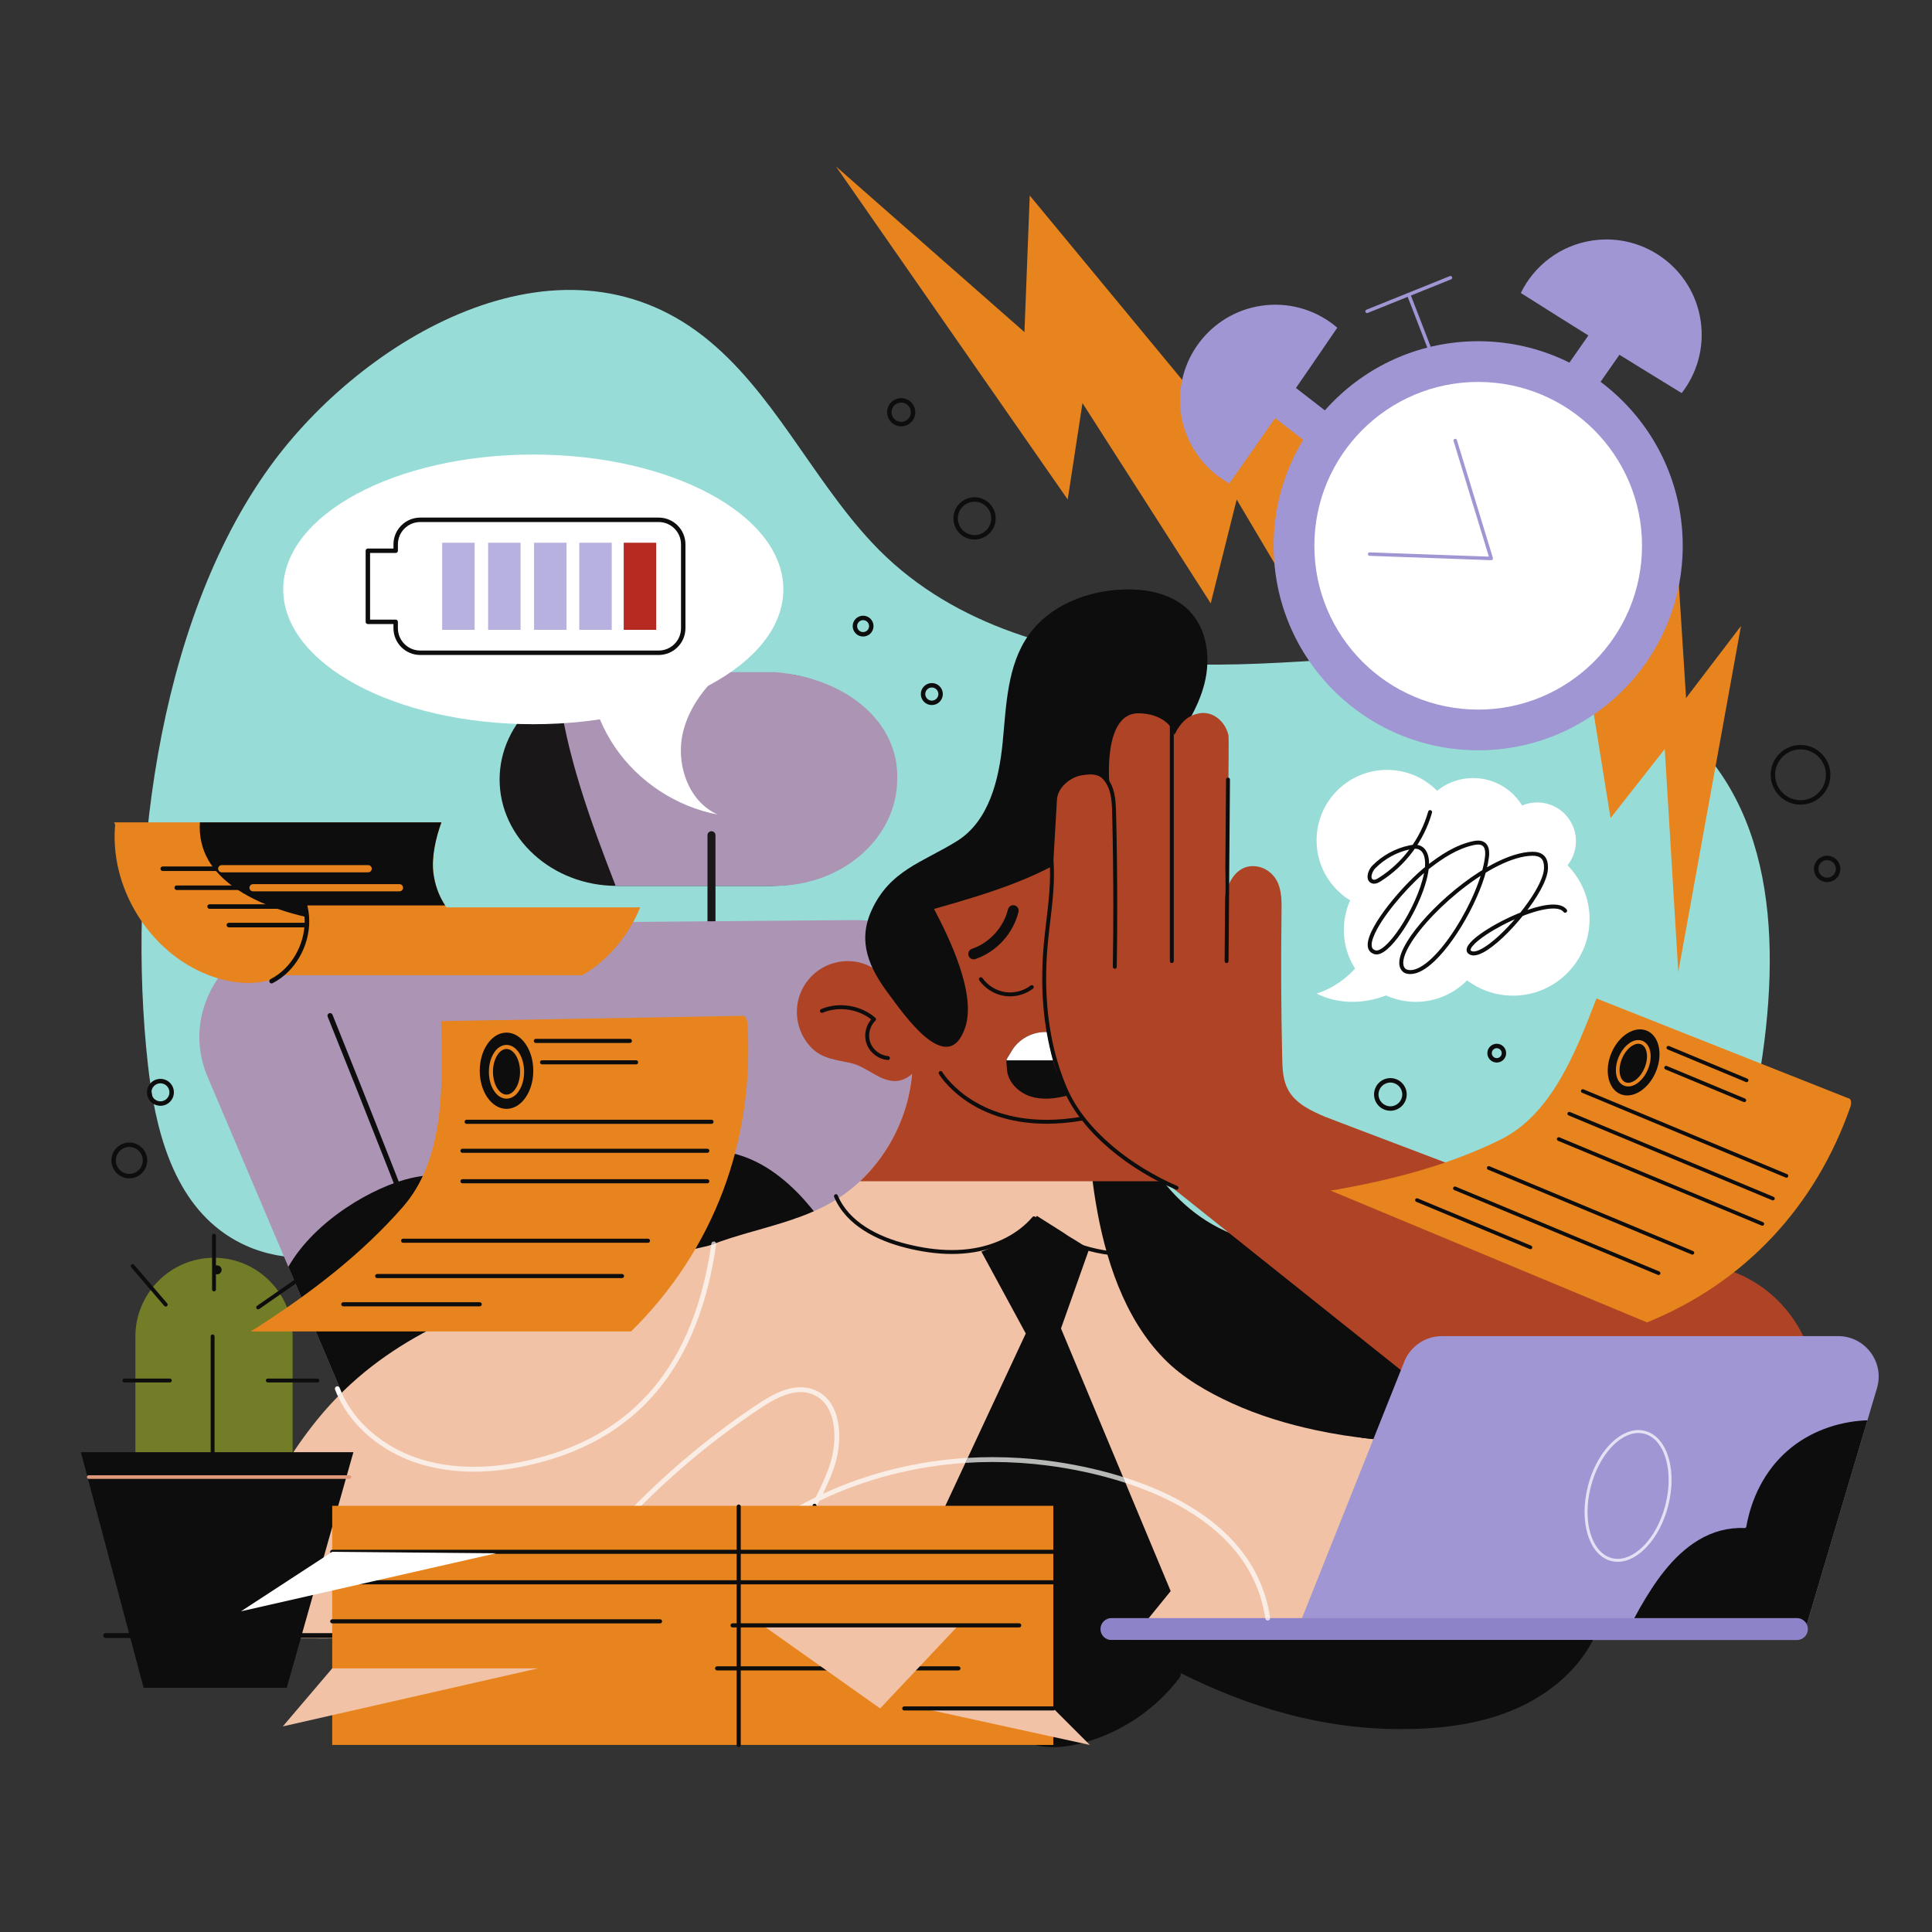 <?xml version="1.0" encoding="UTF-8" standalone="no"?>
<!-- Created with Inkscape (http://www.inkscape.org/) -->

<svg
   version="1.1"
   id="svg2"
   width="666.84"
   height="666.84"
   viewBox="0 0 666.84 666.84"
   sodipodi:docname="slow-analysis.svg"
   inkscape:version="1.2.2 (b0a8486541, 2022-12-01)"
   xmlns:inkscape="http://www.inkscape.org/namespaces/inkscape"
   xmlns:sodipodi="http://sodipodi.sourceforge.net/DTD/sodipodi-0.dtd"
   xmlns="http://www.w3.org/2000/svg"
   xmlns:svg="http://www.w3.org/2000/svg">
  <rect x="0" y="0" width="666.84" height="666.84" fill="#333333" stroke="none"/>
  <defs
     id="defs6" />
  <sodipodi:namedview
     id="namedview4"
     pagecolor="#ffffff"
     bordercolor="#666666"
     borderopacity="1.0"
     inkscape:showpageshadow="2"
     inkscape:pageopacity="0"
     inkscape:pagecheckerboard="0"
     inkscape:deskcolor="#d1d1d1"
     showgrid="false"
     inkscape:zoom="1.5643244"
     inkscape:cx="474.00656"
     inkscape:cy="245.79302"
     inkscape:window-width="1728"
     inkscape:window-height="1048"
     inkscape:window-x="0"
     inkscape:window-y="32"
     inkscape:window-maximized="1"
     inkscape:current-layer="g12">
    <inkscape:page
       x="0"
       y="0"
       id="page8"
       width="666.84"
       height="666.84" />
  </sodipodi:namedview>
  <g
     id="g10"
     inkscape:groupmode="layer"
     inkscape:label="Page 1"
     transform="matrix(1.333,0,0,-1.333,0,666.84)">
    <g
       id="g12"
       transform="scale(0.1)">
      <path
         d="m 4074.69,767.629 c 82.87,126.793 197.07,511.601 217.13,565.771 187.89,507.27 588.93,1551.25 -85.29,1876.16 -241.23,116.23 -513.02,99.89 -781.37,83.55 -145.23,-8.85 -289.45,-17.69 -427.27,-5.53 -270.06,23.85 -546.63,103.18 -739.44,309.28 -157.19,168.01 -258.43,395.33 -437.13,535.04 -377.6,295.22 -883.629,-7.41 -1122.484,-337.74 -297.113,-410.9 -370.199,-1059.55 -315.914,-1547.52 18.258,-164.1 62.48,-342.68 197.691,-437.43 192.469,-134.88 458.007,-32.24 657.727,91.65 80.66,50.03 164.82,104.96 259.69,107.97 94.88,3.02 199.07,-71.92 187.54,-166.14 -9.37,-76.58 -84.71,-124.84 -152.27,-162.11 -146.92,-81.07 -293.84,-162.13 -440.76,-243.2 C 960.703,1364.64 824.516,1288.13 736.02,1166.31 631.195,1022.02 567.129,810.949 754.359,767.629 c 73.485,-17 171.825,0 247.141,0 262.94,0 525.87,0 788.81,0 599.43,0 1198.86,0 1798.29,0 162.03,0 324.06,0 486.09,0"
         style="fill:#98dcd7;fill-opacity:1;fill-rule:nonzero;stroke:none"
         id="path16" />
      <path
         d="m 1999.78,2708.77 h -403.23 c -166.61,0 -302.93,123.92 -302.93,275.39 0,151.47 136.32,275.4 302.93,275.4 h 403.24 c 166.61,0 302.93,-123.93 302.93,-275.4 v 0 c 0,-151.47 -136.32,-275.39 -302.94,-275.39"
         style="fill:#1a1718;fill-opacity:1;fill-rule:nonzero;stroke:none"
         id="path18" />
      <path
         d="m 2007.22,3262.13 h -401.25 c -58.56,0 -113.5,-14.18 -160.66,-38.76 20.4,-174.87 84,-347.28 148.66,-514.34 3.99,-0.13 7.98,-0.26 12,-0.26 h 401.25 c 173.79,0 315.98,124.5 315.98,276.68 v 0 c 4.6,146.37 -129.98,261.26 -315.98,276.68"
         style="fill:#ac94b5;fill-opacity:1;fill-rule:nonzero;stroke:none"
         id="path20" />
      <path
         d="M 1831.9,2839.91 V 2429 c 0,-5.72 4.64,-10.36 10.35,-10.36 5.72,0 10.36,4.64 10.36,10.36 v 410.91 c 0,5.71 -4.64,10.35 -10.36,10.35 -5.71,0 -10.35,-4.64 -10.35,-10.35"
         style="fill:#1a1718;fill-opacity:1;fill-rule:nonzero;stroke:none"
         id="path22" />
      <path
         d="M 3223.75,776.781 H 1148.38 L 987.898,1154.37 746.59,1722.3 537.637,2213.99 c -80.532,189.54 75.136,392.8 302.336,394.72 l 1371.877,11.47 c 136.79,1.05 259.85,-74.05 308.45,-188.07 l 58.39,-137.25 v -0.16 l 8.33,-19.59 17.41,-40.94 150.61,-354.49 6.15,-14.52 38,-89.37 36.55,-85.85 44.11,-104.02 343.9,-809.139"
         style="fill:#ac94b5;fill-opacity:1;fill-rule:nonzero;stroke:none"
         id="path24" />
      <path
         d="M 848.414,2370.08 C 1056.3,1854.52 1253.03,1331.3 1460.83,816.84 c 1.4,-3.461 5.35,-5.141 8.81,-3.738 3.47,1.398 5.14,5.347 3.74,8.808 -207.72,514.26 -404.45,1037.47 -612.411,1553.23 -1.399,3.47 -5.34,5.15 -8.809,3.75 -3.469,-1.4 -5.144,-5.34 -3.746,-8.81"
         style="fill:#0d0d0e;fill-opacity:1;fill-rule:nonzero;stroke:none"
         id="path26" />
      <path
         d="m 888.777,984.641 0.129,-0.422 -0.129,0.422"
         style="fill:#0d0d0e;fill-opacity:1;fill-rule:nonzero;stroke:none"
         id="path28" />
      <path
         d="m 2162.54,1786.71 c -263.53,-70.19 -539.92,-162.15 -778.84,-293.67 -138.17,-76.05 -274.25,-164.83 -366.84,-292.5 -2.3,-3.18 -14.98,-24.11 -28.962,-46.17 L 746.59,1722.3 c 69.398,121.67 222.305,208.32 318.12,229.96 138.13,31.27 289.36,-20.64 387.18,-123.06 44.62,90.54 158.14,131.47 253.15,165.5 45.83,16.45 93.8,29.47 142.48,28.01 136.88,-4.15 243.7,-119.13 315.02,-236"
         style="fill:#0d0d0e;fill-opacity:1;fill-rule:nonzero;stroke:none"
         id="path30" />
      <path
         d="m 3712.36,879.551 745.1,191.679 -470.09,500.76 -642.13,91.54 367.12,-783.979"
         style="fill:#9ac2c2;fill-opacity:1;fill-rule:nonzero;stroke:none"
         id="path32" />
      <path
         d="m 1425.64,761.09 2341.63,6.219 c -5.16,198.832 -17.98,361.021 -84.43,548.491 -66.45,187.47 -193.46,361.38 -374.43,443.91 -50.65,23.1 -104.6,38.75 -154.09,64.23 -164.02,84.45 -271.95,289.12 -237.03,470.26 h -556.25 c 16.11,-159.55 -68.7,-324.89 -207.68,-404.89 -108.05,-62.19 -238.36,-73.46 -350.99,-126.9 -171.58,-81.4 -285.45,-254.51 -339.46,-436.57 -17.09,-57.63 -28.95,-116.34 -37.27,-175.69 v 0.01 l -0.02,-0.15 c -2.05,-14.61 -3.82,-29.28 -5.46,-43.96 -0.36,-3.18 -0.69,-6.37 -1.03,-9.55 -1.37,-12.89 -2.6,-25.8 -3.7,-38.73 -0.17,-2.03 -0.37,-4.06 -0.53,-6.09 -1.24,-15.18 -2.32,-30.38 -3.24,-45.6 -0.1,-1.66 -0.17,-3.33 -0.27,-4.99 -0.78,-13.352 -1.45,-26.719 -2.03,-40.102 -0.14,-3.297 -0.29,-6.597 -0.42,-9.906 -0.55,-13.773 -1.03,-27.531 -1.42,-41.312 -0.03,-1.051 -0.06,-2.098 -0.1,-3.149 -0.4,-15.141 -0.73,-30.289 -1,-45.441 -0.06,-3.34 -0.1,-6.68 -0.16,-10.008 -0.19,-12.031 -0.36,-24.051 -0.49,-36.063 -0.05,-3.89 -0.09,-7.769 -0.14,-11.66 -0.14,-14.14 -0.27,-28.269 -0.39,-42.39 v -0.02 l 12.36,0.043 8.04,0.008"
         style="fill:#f1c2a6;fill-opacity:1;fill-rule:nonzero;stroke:none"
         id="path34" />
      <path
         d="m 3895.53,1282.58 c 99.01,13.59 198.92,37.19 291.07,77.17 l -199.23,212.24 -642.12,91.54 179.74,-383.84 c 122.91,-15.1 248.4,-13.87 370.54,2.89"
         style="fill:#0d0d0e;fill-opacity:1;fill-rule:nonzero;stroke:none"
         id="path36" />
      <path
         d="m 2831.64,2294.2 c -19.33,-132.48 -16.55,-271.83 5.36,-404.08 24.05,-145.14 72.85,-299.42 177.31,-405.97 48.56,-49.53 111.6,-85.72 175.38,-114.9 68.98,-31.55 143.15,-54.02 217.69,-69.91 95.15,-20.29 193.1,-30.14 290.94,-30.14 -4.85,15.4 -9.91,30.88 -15.48,46.6 -66.45,187.47 -193.46,361.38 -374.43,443.91 -50.65,23.1 -104.6,38.75 -154.09,64.23 -164.02,84.45 -271.95,289.12 -237.03,470.26 h -85.65"
         style="fill:#0d0d0e;fill-opacity:1;fill-rule:nonzero;stroke:none"
         id="path38" />
      <path
         d="m 2226.71,1943.9 h 784.99 c -77.62,99 -117.63,229.83 -94.41,350.3 h -556.25 c 13.04,-129.07 -40.02,-261.89 -134.33,-350.3"
         style="fill:#af4325;fill-opacity:1;fill-rule:nonzero;stroke:none"
         id="path40" />
      <path
         d="m 2976.53,2360.06 c -79.85,-178.88 -289.66,-259.13 -468.54,-179.28 -47.15,21.07 -87.54,51.2 -119.83,87.41 -49.04,54.85 -79.71,123.75 -88.09,196.43 -0.54,5.28 -1.08,10.68 -1.35,15.95 -4.05,56.06 5.41,113.89 29.99,168.74 79.85,179.01 289.66,259.26 468.54,179.28 77.14,-34.45 136.04,-93.09 171.58,-163.07 46.74,-92.14 53.09,-203.73 7.7,-305.46"
         style="fill:#af4325;fill-opacity:1;fill-rule:nonzero;stroke:none"
         id="path42" />
      <path
         d="m 2353.44,2396.58 c -31.5,52.82 -78.68,100 -122.58,112.37 -70.06,19.76 -142.87,-21.02 -162.63,-91.07 -12.83,-45.51 0.19,-95.59 33.64,-129.03 28.32,-28.3 64.48,-30.63 101.28,-38.95 38.87,-8.79 68.54,-41.64 106.96,-46.22 40.78,-4.87 76.92,34.98 79.71,76.02 2.3,33.78 -12.56,76.94 -36.38,116.88"
         style="fill:#af4325;fill-opacity:1;fill-rule:nonzero;stroke:none"
         id="path44" />
      <path
         d="m 2130.1,2380.28 c 14.87,6.27 31.01,9.33 47.22,9.33 29.94,0.01 60.03,-10.47 82.53,-30.05 l 3.33,3.82 -3.52,3.65 c -12.52,-12.09 -19.28,-29.25 -19.3,-46.43 0,-7.03 1.14,-14.07 3.54,-20.77 8.31,-23.04 30.38,-39.94 54.79,-41.96 2.79,-0.23 5.23,1.85 5.46,4.64 0.22,2.79 -1.86,5.23 -4.65,5.46 -20.2,1.55 -39.3,16.17 -46.06,35.28 -1.98,5.53 -2.95,11.42 -2.95,17.35 -0.01,14.52 5.84,29.18 16.2,39.13 1.03,0.99 1.59,2.35 1.55,3.78 -0.04,1.43 -0.66,2.76 -1.74,3.7 -24.55,21.31 -56.9,32.52 -89.18,32.53 -17.48,0 -34.95,-3.29 -51.15,-10.12 -2.58,-1.08 -3.79,-4.06 -2.71,-6.63 1.09,-2.58 4.06,-3.79 6.64,-2.71"
         style="fill:#0d0d0e;fill-opacity:1;fill-rule:nonzero;stroke:none"
         id="path46" />
      <path
         d="M 2063.37,1848.83 C 1934.29,1781.7 1542.03,1722.62 1405.24,1676.27 1230.47,1617.05 996.887,1543.05 821.066,1326.15 689.574,1163.94 608.625,964.832 566.484,760.309 H 2013.39 c -10.63,297.791 245.65,863.781 49.98,1088.521"
         style="fill:#f1c2a6;fill-opacity:1;fill-rule:nonzero;stroke:none"
         id="path48" />
      <path
         d="m 2418.48,2648.99 c 144.7,41.3 293.62,84.73 411.05,178.82 78.42,62.83 138.62,145.11 196.06,227.56 38.3,54.98 76.5,111.97 93.06,176.9 16.57,64.92 7.69,140.26 -38.92,188.4 -43.52,44.94 -110.91,58.09 -173.41,55.47 -92.93,-3.89 -188.63,-41.55 -242.53,-117.36 -56.21,-79.07 -58.21,-182.73 -67.68,-279.28 -9.48,-96.55 -35.69,-203.23 -117.99,-254.6 -88.56,-55.28 -174.24,-75.32 -221.69,-180.3 -36.61,-81 -5.57,-148.74 44.34,-215.43 37.61,-50.25 153.09,-220.36 198.33,-87.28 29.59,87.04 -41,232 -80.62,307.1"
         style="fill:#0d0d0e;fill-opacity:1;fill-rule:nonzero;stroke:none"
         id="path50" />
      <path
         d="m 2736.79,2932.23 c -9.02,-154.9 -18.04,-309.79 -27.06,-464.68 -7.98,-137.03 -10.18,-290.96 83.92,-390.87 43.22,-45.89 101.62,-73.85 158.6,-100.8 95.95,-45.37 191.89,-90.75 287.84,-136.12 102,77.01 221.51,139.19 323.52,216.21 -42.72,18.12 -86.77,35.42 -129.49,53.53 -38.51,16.33 -79.92,35.24 -99.41,72.25 -13.04,24.76 -14.07,53.87 -14.7,81.84 -2.83,125.62 -3.4,251.28 -1.73,376.91 0.33,24.2 0.63,49.03 -7.7,71.74 -8.33,22.72 -27.77,40.73 -51.41,45.88 -69.19,15.07 -91.93,-73.02 -87.85,-96.87 -0.11,89.18 9.44,209.33 9.33,298.51 -0.04,35.74 1.75,132.92 0,139.92 -9.33,37.32 -41.72,61.75 -74.63,55.97 -25.91,-4.54 -46.64,-18.65 -65.3,-55.97 -8.21,33.56 -46.64,55.97 -93.28,55.97 -93.28,0 -74.63,-186.56 -74.63,-186.56 -18.65,18.65 -25.09,34.43 -73.5,25.65 -28.59,-5.19 -60.73,-31.66 -62.52,-62.51"
         style="fill:#af4325;fill-opacity:1;fill-rule:nonzero;stroke:none"
         id="path52" />
      <path
         d="m 2834.71,3000.19 c 17.86,-6.6 31.02,-23.98 37.4,-43.01 6.45,-19.07 7.16,-40.06 7.66,-61.18 1.97,-80.53 2.95,-161.07 2.95,-241.62 0,-51.72 -0.4,-103.44 -1.21,-155.15 -0.05,-2.8 2.18,-5.1 4.98,-5.14 2.8,-0.05 5.1,2.19 5.15,4.98 0.81,51.77 1.21,103.54 1.21,155.31 0,80.63 -0.98,161.26 -2.95,241.86 -0.54,21.15 -1.13,43.18 -8.18,64.18 -7.12,21.05 -21.71,41.08 -43.47,49.26 -2.62,0.98 -5.54,-0.35 -6.52,-2.97 -0.97,-2.62 0.36,-5.54 2.98,-6.52"
         style="fill:#0d0d0e;fill-opacity:1;fill-rule:nonzero;stroke:none"
         id="path54" />
      <path
         d="m 3039.3,2513.93 v 610.7 c 0,2.8 -2.27,5.06 -5.07,5.06 -2.8,0 -5.06,-2.26 -5.06,-5.06 v -610.7 c 0,-2.79 2.26,-5.06 5.06,-5.06 2.8,0 5.07,2.27 5.07,5.06"
         style="fill:#0d0d0e;fill-opacity:1;fill-rule:nonzero;stroke:none"
         id="path56" />
      <path
         d="m 3181.08,2513.89 3.67,470.09 c 0.02,2.8 -2.23,5.09 -5.03,5.11 -2.8,0.02 -5.08,-2.23 -5.11,-5.03 l -3.66,-470.09 c -0.03,-2.79 2.22,-5.08 5.02,-5.1 2.8,-0.02 5.09,2.23 5.11,5.02"
         style="fill:#0d0d0e;fill-opacity:1;fill-rule:nonzero;stroke:none"
         id="path58" />
      <path
         d="m 3334.71,2181.75 c 0,0 -250.52,25.21 -286.25,-251.37"
         style="fill:#af4325;fill-opacity:1;fill-rule:nonzero;stroke:none"
         id="path60" />
      <path
         d="m 3434.12,2109.5 1052,-399.26 c 226.58,-85.99 289.96,-376.52 119.79,-549.06 v 0 C 4453.19,1006.33 4208.28,991.602 4038.1,1127.02 l -1026.77,819.52 422.79,162.96"
         style="fill:#af4325;fill-opacity:1;fill-rule:nonzero;stroke:none"
         id="path62" />
      <path
         d="m 2431.16,2221.64 c 0.25,-0.42 19.22,-32.56 63.56,-64.69 44.33,-32.13 114.12,-64.14 215.31,-64.12 28.67,0 59.85,2.56 93.68,8.4 2.76,0.47 4.61,3.09 4.13,5.85 -0.47,2.76 -3.09,4.61 -5.85,4.13 -33.3,-5.74 -63.9,-8.25 -91.96,-8.25 -99.04,0.02 -166.5,31.17 -209.36,62.2 -21.43,15.52 -36.68,31.02 -46.55,42.6 -4.94,5.79 -8.52,10.6 -10.86,13.93 -1.17,1.67 -2.03,2.97 -2.58,3.84 l -0.61,0.97 -0.17,0.28 c -1.42,2.41 -4.53,3.22 -6.94,1.8 -2.41,-1.42 -3.22,-4.52 -1.8,-6.94"
         style="fill:#0d0d0e;fill-opacity:1;fill-rule:nonzero;stroke:none"
         id="path64" />
      <path
         d="m 2535.62,2464.26 c 15.11,-21.51 39.02,-36.39 65,-40.43 4.83,-0.75 9.72,-1.12 14.59,-1.12 21.33,0.01 42.58,7 59.6,19.96 2.22,1.69 2.65,4.87 0.95,7.1 -1.69,2.22 -4.87,2.65 -7.1,0.96 -15.15,-11.57 -34.34,-17.9 -53.45,-17.89 -4.37,0 -8.73,0.33 -13.04,1 -23.16,3.58 -44.81,17.05 -58.25,36.24 -1.61,2.29 -4.77,2.85 -7.06,1.24 -2.29,-1.61 -2.85,-4.77 -1.24,-7.06"
         style="fill:#0d0d0e;fill-opacity:1;fill-rule:nonzero;stroke:none"
         id="path66" />
      <path
         d="m 2525.7,2519.24 c 54.73,18.8 97.77,65.97 111.48,122.19 1.82,7.52 -2.8,15.08 -10.31,16.89 -7.51,1.82 -15.07,-2.8 -16.89,-10.31 -11.13,-46.49 -48.04,-86.95 -93.32,-102.29 -7.32,-2.49 -11.22,-10.45 -8.72,-17.76 2.49,-7.31 10.45,-11.22 17.76,-8.72"
         style="fill:#0d0d0e;fill-opacity:1;fill-rule:nonzero;stroke:none"
         id="path68" />
      <path
         d="m 2713.86,2329.94 c -37.52,3.31 -76.11,-16.83 -94.86,-49.5 -15.91,-27.71 -13.88,-15.28 -11.59,-47.15 2.33,-32.58 29.56,-59.54 60.63,-69.61 31.06,-10.08 65.02,-6.03 96.58,2.36 -29.58,53.55 -45.69,102.94 -50.76,163.9"
         style="fill:#0d0d0e;fill-opacity:1;fill-rule:nonzero;stroke:none"
         id="path70" />
      <path
         d="m 2726.58,2257.03 c -6.37,23.02 -10.56,46.91 -12.72,72.91 -37.52,3.3 -76.11,-16.83 -94.86,-49.5 -8.78,-15.3 -12.09,-18.37 -12.92,-23.41 h 120.5"
         style="fill:#ffffff;fill-opacity:1;fill-rule:nonzero;stroke:none"
         id="path72" />
      <path
         d="m 3048.57,1931.62 c -114.64,49.29 -238.26,141.54 -286.5,255.32 -37.7,88.67 -53.3,185.44 -53.3,282.37 0,28.45 1.34,56.91 3.86,85.18 5.46,61.39 16.41,123.22 16.43,185.51 0,13.4 -0.51,26.83 -1.7,40.28 -0.25,2.78 -2.71,4.84 -5.49,4.6 -2.79,-0.25 -4.85,-2.71 -4.6,-5.49 1.15,-13.11 1.65,-26.24 1.65,-39.39 0.02,-61.09 -10.84,-122.64 -16.38,-184.61 -2.54,-28.55 -3.9,-57.31 -3.9,-86.08 0,-98.01 15.76,-196.13 54.1,-286.33 50.13,-117.6 175.56,-210.52 291.83,-260.66 2.57,-1.11 5.55,0.08 6.65,2.65 1.11,2.57 -0.08,5.55 -2.65,6.65"
         style="fill:#0d0d0e;fill-opacity:1;fill-rule:nonzero;stroke:none"
         id="path74" />
      <path
         d="m 3702.27,1388.98 c 22.2,-187.75 120.51,-365.21 267.91,-483.589 2.19,-1.762 5.38,-1.411 7.13,0.769 1.75,2.192 1.4,5.371 -0.78,7.129 -145.28,116.641 -242.35,291.851 -264.19,476.881 -0.33,2.78 -2.85,4.77 -5.63,4.44 -2.78,-0.33 -4.76,-2.85 -4.43,-5.63"
         style="fill:#0d0d0e;fill-opacity:1;fill-rule:nonzero;stroke:none"
         id="path76" />
      <path
         d="m 2159.85,1903.4 c 15.35,-36.9 43.11,-65.19 76.31,-86.54 33.23,-21.37 71.97,-35.9 109.9,-45.41 38.67,-9.69 78.67,-15.81 118.64,-15.81 20,0 39.99,1.53 59.8,4.92 59.43,10.19 117.12,38.06 156.67,84.21 l -3.85,3.29 -3.56,-3.6 c 64.8,-64 158.97,-94.79 252.31,-94.8 45.91,0 91.65,7.45 133.71,22.17 2.65,0.92 4.04,3.81 3.11,6.45 -0.92,2.64 -3.81,4.04 -6.45,3.11 -40.91,-14.31 -85.56,-21.6 -130.37,-21.6 -91.17,-0.01 -182.82,30.19 -245.19,91.88 -1,0.99 -2.36,1.51 -3.77,1.46 -1.41,-0.06 -2.72,-0.7 -3.64,-1.77 -37.63,-43.96 -93.16,-70.97 -150.68,-80.81 -19.19,-3.29 -38.61,-4.78 -58.09,-4.78 -38.94,0 -78.13,5.97 -116.18,15.51 -37.14,9.3 -74.92,23.54 -106.87,44.1 -31.98,20.57 -58.07,47.36 -72.45,81.92 -1.07,2.58 -4.04,3.8 -6.62,2.73 -2.58,-1.08 -3.81,-4.04 -2.73,-6.63"
         style="fill:#0d0d0e;fill-opacity:1;fill-rule:nonzero;stroke:none"
         id="path78" />
      <path
         d="m 2747.23,1562.74 72.96,205.84 -35.12,22.24 c -11.62,6.55 -22.86,13.72 -33.79,21.38 l -66.34,41.99 c -16.86,-19.37 -37.34,-35.93 -58.67,-49.88 -26.45,-17.3 -55.28,-31.42 -85.09,-42.75 l 114.86,-211.85 -291.82,-625.331 362.17,-416.887 304.85,375.199 -284.01,680.049"
         style="fill:#0d0d0e;fill-opacity:1;fill-rule:nonzero;stroke:none"
         id="path80" />
      <path
         d="m 273.516,761.352 c 14.14,0 1095.144,0 2172.624,0 1077.46,0 2151.4,0 2151.4,0 3.47,0 6.28,2.808 6.28,6.277 0,3.473 -2.81,6.281 -6.28,6.281 0,0 -1073.93,0 -2151.4,0 -1077.48,0 -2158.484,0 -2172.624,0 -3.469,0 -6.282,-2.808 -6.282,-6.281 0,-3.469 2.813,-6.277 6.282,-6.277 v 0"
         style="fill:#0d0d0e;fill-opacity:1;fill-rule:nonzero;stroke:none"
         id="path82" />
      <path
         d="m 4671.58,773.77 188.53,634.51 c 19.97,67.22 -30.54,134.68 -100.85,134.68 H 3733.82 c -42.55,0 -80.91,-25.56 -97.19,-64.77 L 3360.01,784.398 4671.58,773.77"
         style="fill:#a096d3;fill-opacity:1;fill-rule:nonzero;stroke:none"
         id="path84" />
      <path
         d="m 4827.94,1324.65 c -72.61,-4.11 -143.96,-30.21 -199.14,-78.18 -58.43,-50.79 -93.84,-121.7 -107.15,-197.37 -0.3,-1.73 -2.35,-3.15 -4.03,-3.07 -42.36,1.81 -83.46,-9.22 -119.69,-31.13 -67.32,-40.689 -113.85,-109.56 -152.11,-176.509 -11.42,-19.981 -22.05,-40.371 -32.43,-60.899 l 458.19,-3.722 163.76,551.14 c -2.47,-0.1 -4.93,-0.12 -7.4,-0.26"
         style="fill:#0d0d0e;fill-opacity:1;fill-rule:nonzero;stroke:none"
         id="path86" />
      <path
         d="M 3636.63,1478.19 3360.01,784.398"
         style="fill:#0d0d0e;fill-opacity:1;fill-rule:nonzero;stroke:none"
         id="path88" />
      <path
         d="m 2877.88,755.961 h 1774.85 c 15.64,0 28.44,12.789 28.44,28.437 v 0 c 0,15.641 -12.8,28.442 -28.44,28.442 H 2877.89 c -15.65,0 -28.45,-12.801 -28.45,-28.442 0,-15.648 12.8,-28.437 28.44,-28.437"
         style="fill:#8d83c9;fill-opacity:1;fill-rule:nonzero;stroke:none"
         id="path90" />
      <path
         d="m 4188.73,958.531 c -5.52,0 -11.01,0.649 -16.43,1.989 -22.05,5.449 -39.5,21.55 -51.25,43.97 -11.79,22.45 -18.09,51.34 -18.1,83.32 0,21.31 2.81,44.01 8.74,67.08 10.77,41.87 29.96,77.88 53.14,103.58 23.17,25.66 50.47,41.21 77.63,41.24 5.52,0 11.02,-0.65 16.43,-1.99 22.05,-5.45 39.5,-21.55 51.26,-43.97 11.78,-22.44 18.08,-51.34 18.09,-83.31 0,-21.32 -2.81,-44.02 -8.74,-67.08 v 0 c -10.77,-41.88 -29.95,-77.89 -53.14,-103.59 -23.17,-25.661 -50.47,-41.211 -77.63,-41.239 m 53.64,333.529 c -24.08,0 -49.66,-14.1 -71.86,-38.72 -22.22,-24.61 -40.93,-59.58 -51.4,-100.36 -5.78,-22.46 -8.51,-44.53 -8.5,-65.17 -0.01,-30.97 6.15,-58.73 17.21,-79.76 11.09,-21.058 26.86,-35.28 46.32,-40.101 4.8,-1.187 9.67,-1.769 14.59,-1.769 0.03,0 0.06,0 0.09,0 24.08,0 49.66,14.101 71.86,38.72 22.22,24.61 40.93,59.58 51.41,100.36 v 0 c 5.77,22.46 8.5,44.53 8.5,65.18 0,30.97 -6.16,58.72 -17.22,79.75 -11.09,21.06 -26.86,35.28 -46.32,40.1 -4.8,1.19 -9.67,1.77 -14.59,1.77 -0.03,0 -0.06,0 -0.09,0"
         style="fill:#e3e1f3;fill-opacity:1;fill-rule:nonzero;stroke:none"
         id="path92" />
      <path
         d="m 3553.57,2567.6 c -24.16,-64.51 -78.95,-116.77 -144.53,-137.85 98.24,-48.58 221.06,-10.15 289.52,75.42 -57.39,-12.1 -107.68,17.17 -144.99,62.43"
         style="fill:#ffffff;fill-opacity:1;fill-rule:nonzero;stroke:none"
         id="path94" />
      <path
         d="m 3852.26,2594.76 c 0,-102.9 -83.42,-186.32 -186.32,-186.32 -102.9,0 -186.32,83.42 -186.32,186.32 0,102.9 83.42,186.32 186.32,186.32 102.9,0 186.32,-83.42 186.32,-186.32"
         style="fill:#ffffff;fill-opacity:1;fill-rule:nonzero;stroke:none"
         id="path96" />
      <path
         d="m 3773.9,2826.66 c 0,-100.76 -81.68,-182.44 -182.43,-182.44 -100.75,0 -182.43,81.68 -182.43,182.44 0,100.75 81.68,182.43 182.43,182.43 100.75,0 182.43,-81.68 182.43,-182.43"
         style="fill:#ffffff;fill-opacity:1;fill-rule:nonzero;stroke:none"
         id="path98" />
      <path
         d="m 3963.01,2839.37 c 0,-82.04 -66.5,-148.54 -148.53,-148.54 -82.04,0 -148.54,66.5 -148.54,148.54 0,82.03 66.5,148.53 148.54,148.53 82.03,0 148.53,-66.5 148.53,-148.53"
         style="fill:#ffffff;fill-opacity:1;fill-rule:nonzero;stroke:none"
         id="path100" />
      <path
         d="m 4115.91,2622.76 c 0,-109.51 -88.78,-198.28 -198.28,-198.28 -109.51,0 -198.28,88.77 -198.28,198.28 0,109.5 88.77,198.27 198.28,198.27 109.5,0 198.28,-88.77 198.28,-198.27"
         style="fill:#ffffff;fill-opacity:1;fill-rule:nonzero;stroke:none"
         id="path102" />
      <path
         d="m 4080.61,2824.53 c 0,-55.38 -44.9,-100.27 -100.28,-100.27 -55.38,0 -100.27,44.89 -100.27,100.27 0,55.38 44.89,100.28 100.27,100.28 55.38,0 100.28,-44.9 100.28,-100.28"
         style="fill:#ffffff;fill-opacity:1;fill-rule:nonzero;stroke:none"
         id="path104" />
      <path
         d="m 3698.02,2901.15 c -19.79,-70.44 -66.62,-133.08 -128.59,-172 -4.09,-2.63 -8.34,-4.66 -11.35,-4.58 l -1.89,0.23 c -2.05,0.58 -2.94,1.35 -3.69,2.47 -0.73,1.13 -1.23,2.89 -1.23,5.22 -0.13,6.51 4.32,16.43 9.7,21.72 24.3,24.64 56,41.98 89.85,49.15 4.4,0.94 8.79,1.64 12.87,1.64 3.3,0 6.38,-0.45 9.19,-1.52 6.27,-2.41 10.35,-7.1 13.19,-13.71 2.79,-6.58 3.98,-14.93 3.97,-23.23 0,-3.62 -0.22,-7.23 -0.6,-10.68 -4.37,-40.15 -27.21,-94.66 -53.64,-138.54 -13.2,-21.96 -27.3,-41.33 -40.22,-55 -6.45,-6.83 -12.62,-12.22 -18.07,-15.79 -5.44,-3.59 -10.13,-5.21 -13.32,-5.17 -1.63,0.01 -2.89,0.34 -4.09,1 l -0.59,0.28 c -2.96,1.22 -4.69,2.78 -5.94,4.85 -1.23,2.08 -1.96,4.91 -1.96,8.64 -0.08,9.68 5.27,24.65 14.66,41.62 28.04,51.14 90.84,121.36 134.59,155.4 34.9,27.23 72.66,51.98 114.91,61.15 3.88,0.85 7.88,1.47 11.53,1.47 4.51,-0.01 8.31,-0.91 11.27,-3.09 2.61,-1.92 4.31,-4.49 5.47,-7.85 1.15,-3.34 1.63,-7.41 1.62,-11.67 0.01,-3.09 -0.24,-6.27 -0.6,-9.34 -5.87,-50.64 -37.7,-124.87 -76.69,-185.72 -19.47,-30.46 -40.74,-57.64 -61.23,-77 -20.45,-19.45 -40.2,-30.63 -55.3,-30.49 -3.94,0.01 -7.6,0.71 -11.08,2.15 l -1.97,-4.74 2.83,4.28 c -2.88,1.92 -4.82,4.18 -6.17,6.97 -1.33,2.79 -2.05,6.2 -2.05,10.29 -0.03,8.01 2.87,18.54 8.49,30.53 19.63,42.16 71.83,101.62 132.61,151.23 60.71,49.74 130.38,89.77 183.63,94.9 3.28,0.33 6.63,0.55 9.91,0.55 4.79,0 9.4,-0.48 13.39,-1.69 4,-1.22 7.32,-3.09 9.97,-5.95 4.88,-5.18 6.54,-13.47 6.51,-22.31 0,-1.15 -0.03,-2.3 -0.07,-3.45 -0.5,-14.3 -9.09,-35.67 -22.78,-58.84 -20.49,-34.84 -52.11,-74.18 -82.98,-104.57 -15.42,-15.2 -30.68,-28.17 -44.13,-37.22 -13.39,-9.1 -25.19,-14.02 -32.34,-13.9 -3.61,0.04 -5.78,0.94 -7.61,2.77 l -3.68,-3.58 4,3.23 -0.56,1.66 c -0.11,1.63 1.46,5.57 5.38,10.25 6.76,8.27 19.65,18.82 35.94,29.59 24.45,16.2 56.65,33.14 88.27,45.94 31.59,12.83 62.79,21.45 84.51,21.41 6.63,0 12.33,-0.8 16.8,-2.34 4.49,-1.55 7.68,-3.75 9.87,-6.64 1.71,-2.26 4.93,-2.71 7.19,-1 2.26,1.71 2.71,4.93 1,7.19 -3.64,4.82 -8.8,8.13 -14.72,10.15 -5.94,2.04 -12.7,2.9 -20.14,2.9 -18.48,-0.02 -41.29,-5.31 -65.46,-13.57 -36.21,-12.42 -75.31,-31.63 -105.61,-50.72 -15.15,-9.55 -28.08,-19.05 -37.44,-27.83 -4.68,-4.39 -8.48,-8.6 -11.24,-12.71 -2.72,-4.11 -4.57,-8.17 -4.61,-12.62 -0.03,-2.84 0.94,-5.82 2.83,-8.11 l 0.31,-0.36 c 3.92,-4.07 9.39,-5.92 14.97,-5.88 7.46,0.04 15.52,2.82 24.34,7.4 30.66,16.07 71.45,55.48 105.54,98.21 17.01,21.36 32.24,43.52 43.46,64.03 11.18,20.55 18.46,39.3 19.14,54.75 0.05,1.27 0.08,2.56 0.08,3.86 -0.02,9.87 -1.59,20.92 -9.23,29.28 -4.1,4.44 -9.22,7.2 -14.54,8.8 -5.34,1.61 -10.91,2.13 -16.36,2.13 -3.73,0 -7.42,-0.25 -10.92,-0.59 -32.71,-3.26 -69.57,-18.15 -106.77,-39.61 -55.76,-32.23 -112.2,-79.4 -154.92,-125.61 -21.36,-23.12 -39.28,-45.98 -51.96,-66.75 -12.65,-20.81 -20.26,-39.37 -20.33,-54.91 -0.01,-5.29 0.93,-10.27 3.06,-14.72 2.11,-4.44 5.43,-8.26 9.76,-11.1 l 0.86,-0.46 c 4.78,-1.99 9.85,-2.93 15.02,-2.93 19.94,0.15 40.96,13.18 62.35,33.29 32.03,30.31 64.77,77.59 90.87,127.26 26.07,49.71 45.46,101.63 50.19,141.73 0.39,3.34 0.68,6.91 0.68,10.53 -0.01,5 -0.53,10.13 -2.18,14.99 -1.64,4.84 -4.53,9.47 -9.11,12.81 -5.31,3.89 -11.51,5.08 -17.34,5.07 -4.78,0 -9.44,-0.77 -13.72,-1.7 -44.77,-9.77 -83.7,-35.56 -119.03,-63.09 -30.13,-23.52 -68.07,-62.58 -98.73,-101.7 -15.32,-19.57 -28.8,-39.13 -38.54,-56.85 -9.71,-17.77 -15.85,-33.51 -15.93,-46.56 0,-5.03 0.98,-9.77 3.38,-13.85 2.38,-4.08 6.21,-7.27 10.94,-9.16 l 1.92,4.76 -2.5,-4.48 c 2.79,-1.57 5.95,-2.31 9.1,-2.3 6.31,0.03 12.53,2.67 18.95,6.85 11.2,7.36 23.23,19.87 35.49,35.72 18.34,23.76 36.97,55.04 51.87,87.36 14.88,32.33 26.03,65.62 29.15,93.71 0.41,3.79 0.66,7.77 0.66,11.8 -0.02,9.24 -1.25,18.8 -4.79,27.22 -3.49,8.38 -9.64,15.79 -19,19.31 -4.25,1.62 -8.61,2.19 -12.83,2.19 -5.23,0 -10.29,-0.86 -15,-1.86 -35.85,-7.61 -69.28,-25.9 -95.02,-51.98 -7.27,-7.51 -12.53,-18.6 -12.66,-28.93 0,-3.71 0.75,-7.46 2.84,-10.74 2.06,-3.3 5.55,-5.82 9.76,-6.88 1.5,-0.39 3.01,-0.56 4.47,-0.56 6.82,0.08 12.32,3.39 16.81,6.15 64.18,40.33 112.49,104.95 133.01,177.92 0.77,2.73 -0.83,5.56 -3.55,6.33 -2.73,0.76 -5.57,-0.83 -6.33,-3.56"
         style="fill:#0d0d0e;fill-opacity:1;fill-rule:nonzero;stroke:none"
         id="path106" />
      <path
         d="m 2028.32,3476.46 c 0,-192.81 -289.89,-349.12 -647.49,-349.12 -357.59,0 -647.482,156.31 -647.482,349.12 0,192.8 289.892,349.11 647.482,349.11 357.6,0 647.49,-156.31 647.49,-349.11"
         style="fill:#ffffff;fill-opacity:1;fill-rule:nonzero;stroke:none"
         id="path108" />
      <path
         d="m 1528.02,3381.7 c -20.96,-107.19 2.49,-222.38 63.7,-312.84 61.2,-90.47 159.4,-155.08 266.7,-175.49 -78.01,34.61 -110.55,135.31 -88.8,217.83 21.75,82.52 85.58,147.78 155.75,196.36"
         style="fill:#ffffff;fill-opacity:1;fill-rule:nonzero;stroke:none"
         id="path110" />
      <path
         d="m 1705.47,3656.6 v 5.75 h -617.26 c -38.33,-0.01 -69.39,-31.07 -69.4,-69.4 v -10.66 h -66.302 c -1.516,0 -2.996,-0.61 -4.067,-1.68 -1.07,-1.07 -1.683,-2.56 -1.683,-4.07 V 3392.4 c 0,-1.51 0.613,-2.99 1.683,-4.06 1.071,-1.07 2.551,-1.69 4.067,-1.69 h 66.302 v -10.66 c 0.01,-38.33 31.07,-69.39 69.4,-69.4 h 617.26 c 38.33,0.01 69.39,31.07 69.39,69.4 v 216.96 c 0,38.33 -31.06,69.39 -69.39,69.4 v -5.75 -5.75 c 16,0 30.44,-6.47 40.94,-16.96 10.49,-10.49 16.96,-24.93 16.96,-40.94 v -216.96 c 0,-16.01 -6.47,-30.44 -16.96,-40.94 -10.5,-10.49 -24.94,-16.96 -40.94,-16.96 h -617.26 c -16.01,0 -30.45,6.47 -40.94,16.96 -10.49,10.5 -16.96,24.93 -16.96,40.94 v 16.41 c 0,1.52 -0.62,3 -1.69,4.07 -1.07,1.07 -2.55,1.68 -4.06,1.68 h -66.306 v 172.64 h 66.306 c 1.51,0 2.99,0.62 4.06,1.69 1.07,1.07 1.69,2.55 1.69,4.06 v 16.41 c 0,16.01 6.47,30.45 16.96,40.94 10.49,10.49 24.93,16.96 40.94,16.96 h 617.26 v 5.75"
         style="fill:#0d0d0e;fill-opacity:1;fill-rule:nonzero;stroke:none"
         id="path112" />
      <path
         d="M 1699.06,3371.69 H 1615 v 225.56 h 84.06 v -225.56"
         style="fill:#b62a22;fill-opacity:1;fill-rule:nonzero;stroke:none"
         id="path114" />
      <path
         d="m 1583.99,3371.69 h -84.06 v 225.56 h 84.06 v -225.56"
         style="fill:#b6b1df;fill-opacity:1;fill-rule:nonzero;stroke:none"
         id="path116" />
      <path
         d="m 1466.9,3371.69 h -84.06 v 225.56 h 84.06 v -225.56"
         style="fill:#b6b1df;fill-opacity:1;fill-rule:nonzero;stroke:none"
         id="path118" />
      <path
         d="m 1347.91,3371.69 h -84.06 v 225.56 h 84.06 v -225.56"
         style="fill:#b6b1df;fill-opacity:1;fill-rule:nonzero;stroke:none"
         id="path120" />
      <path
         d="m 1228.93,3371.69 h -84.07 v 225.56 h 84.07 v -225.56"
         style="fill:#b6b1df;fill-opacity:1;fill-rule:nonzero;stroke:none"
         id="path122" />
      <path
         d="m 875.141,1386.77 c -2.711,5.78 -5.235,11.66 -7.551,17.65 -1.246,3.23 0.359,6.87 3.594,8.12 0.746,0.29 1.507,0.42 2.261,0.42 2.52,0 4.899,-1.53 5.86,-4.01 1.656,-4.29 3.418,-8.52 5.289,-12.7 -3.16,-3.12 -6.317,-6.29 -9.453,-9.48"
         style="fill:#ffffff;fill-opacity:1;fill-rule:nonzero;stroke:none"
         id="path124" />
      <path
         d="m 1841.46,1779.16 c 0.17,1.14 0.34,2.29 0.5,3.43 v 0 c 0.44,3.13 3.13,5.39 6.21,5.39 0.29,0 0.59,-0.02 0.89,-0.06 2.35,-0.34 4.21,-1.94 5,-4.02 -4.22,-1.54 -8.41,-3.12 -12.6,-4.74"
         style="fill:#b6b8b6;fill-opacity:1;fill-rule:nonzero;stroke:none"
         id="path126" />
      <path
         d="m 1841.38,1778.6 c 0.03,0.19 0.06,0.37 0.08,0.56 4.19,1.62 8.38,3.2 12.6,4.74 0.25,-0.67 0.39,-1.39 0.39,-2.13 -4.34,-1.06 -8.68,-2.11 -13.07,-3.17"
         style="fill:#faede5;fill-opacity:1;fill-rule:nonzero;stroke:none"
         id="path128" />
      <path
         d="m 1226.6,1191.95 c -52.53,0 -104.88,7.45 -154.61,24.88 -83.791,29.41 -159.037,89.4 -196.849,169.94 3.136,3.19 6.293,6.36 9.453,9.48 35.367,-78.94 109.039,-138.65 191.556,-167.57 48.17,-16.89 99.1,-24.18 150.45,-24.18 41.32,0 82.9,4.72 123.47,12.93 150.14,30.41 261.94,95.86 341.95,191.45 79.3,94.78 127.41,219.51 149.36,369.72 4.39,1.06 8.73,2.11 13.07,3.17 0.01,-0.31 -0.01,-0.63 -0.06,-0.96 -21.9,-153.55 -70.82,-282.06 -152.73,-379.98 -81.9,-97.94 -196.73,-164.92 -349.1,-195.71 -41.28,-8.35 -83.68,-13.17 -125.96,-13.17"
         style="fill:#faede5;fill-opacity:1;fill-rule:nonzero;stroke:none"
         id="path130" />
      <path
         d="m 1380.83,759.262 c -1.16,0 -2.32,0.32 -3.37,0.988 -0.03,0.02 -0.06,0.039 -0.1,0.059 h 6.95 c -1.04,-0.688 -2.25,-1.047 -3.48,-1.047"
         style="fill:#ffffff;fill-opacity:1;fill-rule:nonzero;stroke:none"
         id="path132" />
      <path
         d="m 3288.79,812.84 h -12.63 c -10.56,69.789 -39.11,127.601 -79.05,175.742 -40.11,48.348 -91.77,86.878 -148.1,117.408 -43.27,23.46 -89.28,42.17 -134.82,56.99 l -6.36,15.21 c 19.48,-6.11 39.11,-12.91 58.64,-20.49 90.06,-34.96 178.16,-86.25 240.3,-161.098 41.42,-49.883 71.18,-110.301 81.95,-182.84 0.05,-0.313 0.07,-0.621 0.07,-0.922 M 2035.74,979.898 c 1.73,9.493 3.54,19.051 5.4,28.712 22.7,32.09 43.51,65.87 61.13,98.26 -15.61,-7.91 -31.04,-16.23 -46.29,-24.99 1.14,5.44 2.29,10.92 3.45,16.39 17.41,9.75 35.04,18.94 52.89,27.6 14.48,28.18 26.22,54.77 34.29,77.6 8.74,24.66 13.98,53.14 13.97,80.46 0.01,24.89 -4.36,48.78 -14.01,68.03 -7,13.9 -16.57,25.38 -29.42,33.54 0.73,4.45 1.45,8.9 2.15,13.34 17.25,-9.59 29.96,-24.13 38.5,-41.26 10.8,-21.61 15.33,-47.32 15.34,-73.65 -0.01,-28.92 -5.49,-58.63 -14.69,-84.65 -6.91,-19.5 -16.32,-41.46 -27.71,-64.7 118.2,54.42 245.12,85.4 375.01,93.08 l -6.05,-12.96 c -131.33,-8.61 -259.37,-41.32 -378.15,-98.32 -14.98,-28.83 -32.69,-59.1 -52.2,-88.72 -10.71,-16.24 -21.96,-32.281 -33.61,-47.762"
         style="fill:#faede5;fill-opacity:1;fill-rule:nonzero;stroke:none"
         id="path134" />
      <path
         d="m 1384.31,760.309 h -6.95 c -0.45,0.3 -0.86,0.652 -1.2,1.043 3.08,0 6.26,0 9.35,0 -0.36,-0.403 -0.76,-0.75 -1.2,-1.043 m 9.36,13.601 c -4.97,0 -9.99,0 -14.94,0 150.76,235.01 350.71,438.27 583.23,592.83 32.73,21.67 71.28,43.73 111.08,43.84 10.63,0 21.34,-1.62 31.88,-5.32 5.1,-1.78 9.89,-3.93 14.38,-6.42 -0.7,-4.44 -1.42,-8.89 -2.15,-13.34 -4.96,3.15 -10.41,5.81 -16.38,7.91 -9.13,3.2 -18.36,4.61 -27.73,4.61 -0.1,0 -0.19,0 -0.29,0 -34.86,0 -71.82,-20.37 -103.83,-41.73 -228.83,-152.1 -425.96,-351.72 -575.25,-582.38 m 446.59,58.731 c -2.66,0 -5.3,0.121 -7.93,0.359 -2.7,0.25 -4.93,2.199 -5.54,4.84 -0.81,3.512 -1.18,7.152 -1.18,10.871 0.05,15.621 6.31,32.828 15.9,50.758 9.62,17.91 22.72,36.5 37.11,54.25 28.81,35.523 62.54,67.541 84.14,83.071 31.31,22.47 63.57,42.96 96.67,61.48 -1.16,-5.47 -2.31,-10.95 -3.45,-16.39 -29.35,-16.85 -58.01,-35.27 -85.9,-55.29 -30.32,-21.64 -90.34,-82.219 -117.51,-133.059 -9.11,-16.902 -14.45,-32.699 -14.4,-44.82 0,-1.199 0.05,-2.359 0.15,-3.492 0.64,-0.008 1.29,-0.02 1.94,-0.02 0.06,0 0.12,0 0.19,0 26.22,0 56.1,13.91 86.55,37.531 30.51,23.629 61.51,56.731 90.39,93.852 8.1,10.398 16.04,21.117 23.75,32.028 -1.86,-9.661 -3.67,-19.219 -5.4,-28.712 -31.67,-42.109 -66.28,-80.136 -101.06,-107.089 -31.72,-24.52 -63.7,-40.098 -94.42,-40.168"
         style="fill:#faede5;fill-opacity:1;fill-rule:nonzero;stroke:none"
         id="path136" />
      <path
         d="m 2914.19,1162.98 c -73.03,23.77 -144.85,37.55 -202.25,44.92 -47.28,6.07 -94.56,9.11 -141.57,9.11 -23.63,0 -47.21,-0.77 -70.67,-2.31 l 6.05,12.96 c 21.46,1.27 43.02,1.91 64.62,1.91 v 0 c 47.55,0 95.36,-3.08 143.17,-9.22 55.36,-7.12 123.89,-20.08 194.29,-42.16 l 6.36,-15.21"
         style="fill:#b6b8b6;fill-opacity:1;fill-rule:nonzero;stroke:none"
         id="path138" />
      <path
         d="m 1385.51,761.352 c -3.09,0 -6.27,0 -9.35,0 -1.84,2.046 -2.17,5.136 -0.62,7.57 1.06,1.66 2.13,3.328 3.19,4.988 4.95,0 9.97,0 14.94,0 -2.53,-3.91 -5.04,-7.82 -7.54,-11.738 -0.19,-0.293 -0.39,-0.57 -0.62,-0.82"
         style="fill:#b6b8b6;fill-opacity:1;fill-rule:nonzero;stroke:none"
         id="path140" />
      <path
         d="m 3282.5,806.559 c -3.06,0 -5.74,2.242 -6.2,5.363 -0.05,0.308 -0.09,0.609 -0.14,0.918 h 12.63 c 0,-3.059 -2.24,-5.75 -5.36,-6.211 -0.31,-0.047 -0.62,-0.07 -0.93,-0.07"
         style="fill:#e3d9ef;fill-opacity:1;fill-rule:nonzero;stroke:none"
         id="path142" />
      <path
         d="m 554.121,942.422 v 0 c -111.941,0 -203.527,91.588 -203.527,203.528 v 396.34 c 0,111.94 91.586,203.53 203.527,203.53 111.942,0 203.527,-91.59 203.527,-203.53 v -396.34 c 0,-111.94 -91.585,-203.528 -203.527,-203.528"
         style="fill:#737c27;fill-opacity:1;fill-rule:nonzero;stroke:none"
         id="path144" />
      <path
         d="M 742.438,632.23 H 371.855 L 209.406,1242.36 H 915.039 L 742.438,632.23"
         style="fill:#0d0d0e;fill-opacity:1;fill-rule:nonzero;stroke:none"
         id="path146" />
      <path
         d="m 229.715,1173.31 h 675.168 c 2.555,0 4.629,2.07 4.629,4.62 0,2.56 -2.074,4.63 -4.629,4.63 H 229.715 c -2.559,0 -4.629,-2.07 -4.629,-4.63 0,-2.55 2.07,-4.62 4.629,-4.62"
         style="fill:#df9879;fill-opacity:1;fill-rule:nonzero;stroke:none"
         id="path148" />
      <path
         d="m 339.664,1721.15 85.699,-99.98 c 1.789,-2.09 4.938,-2.33 7.032,-0.54 2.089,1.79 2.332,4.94 0.539,7.03 l -85.696,99.98 c -1.793,2.09 -4.941,2.34 -7.031,0.54 -2.09,-1.79 -2.332,-4.94 -0.543,-7.03"
         style="fill:#0d0d0e;fill-opacity:1;fill-rule:nonzero;stroke:none"
         id="path150" />
      <path
         d="M 549.137,1802.95 V 1663.7 c 0,-2.76 2.23,-4.99 4.984,-4.99 2.754,0 4.984,2.23 4.984,4.98 v 139.26 c 0,2.75 -2.23,4.99 -4.984,4.99 -2.754,0 -4.984,-2.24 -4.984,-4.99"
         style="fill:#0d0d0e;fill-opacity:1;fill-rule:nonzero;stroke:none"
         id="path152" />
      <path
         d="m 794.082,1710.64 -128.543,-89.27 c -2.262,-1.57 -2.824,-4.68 -1.254,-6.94 1.57,-2.26 4.68,-2.82 6.942,-1.25 l 128.543,89.27 c 2.261,1.57 2.82,4.67 1.25,6.94 -1.571,2.26 -4.676,2.82 -6.938,1.25"
         style="fill:#0d0d0e;fill-opacity:1;fill-rule:nonzero;stroke:none"
         id="path154" />
      <path
         d="M 821.922,1433.02 H 693.375 c -2.75,0 -4.984,-2.23 -4.984,-4.99 0,-2.75 2.234,-4.98 4.984,-4.98 h 128.547 c 2.754,0 4.984,2.23 4.984,4.98 0,2.76 -2.23,4.99 -4.984,4.99"
         style="fill:#0d0d0e;fill-opacity:1;fill-rule:nonzero;stroke:none"
         id="path156" />
      <path
         d="m 322.027,1423.05 h 117.832 c 2.754,0 4.989,2.23 4.989,4.98 0,2.76 -2.235,4.99 -4.989,4.99 H 322.027 c -2.754,0 -4.988,-2.23 -4.988,-4.99 0,-2.75 2.234,-4.98 4.988,-4.98"
         style="fill:#0d0d0e;fill-opacity:1;fill-rule:nonzero;stroke:none"
         id="path158" />
      <path
         d="m 555.535,1220.93 v 321.36 c 0,2.76 -2.23,4.99 -4.984,4.99 -2.754,0 -4.988,-2.23 -4.988,-4.99 v -321.36 c 0,-2.75 2.234,-4.98 4.988,-4.98 2.754,0 4.984,2.23 4.984,4.98"
         style="fill:#0d0d0e;fill-opacity:1;fill-rule:nonzero;stroke:none"
         id="path160" />
      <path
         d="m 1142.29,2358.6 c 4.71,-171.05 7.75,-358.87 -98.98,-480.95 -106.724,-122.09 -236.915,-221.68 -373.279,-309.43 2.809,0 -22.957,-13.1 -20.148,-13.1 h 984.377 c 215.74,213.05 319.29,494.41 301.31,797.09 -0.59,9.76 -6.13,23.06 -15.4,19.94 l -777.88,-13.55"
         style="fill:#e8841e;fill-opacity:1;fill-rule:nonzero;stroke:none"
         id="path162" />
      <path
         d="m 1208.29,2092.59 h 633.96 c 2.94,0 5.31,2.38 5.31,5.31 0,2.93 -2.37,5.31 -5.31,5.31 h -633.96 c -2.94,0 -5.31,-2.38 -5.31,-5.31 0,-2.93 2.37,-5.31 5.31,-5.31"
         style="fill:#0d0d0e;fill-opacity:1;fill-rule:nonzero;stroke:none"
         id="path164" />
      <path
         d="m 1197.46,2017.51 h 633.97 c 2.93,0 5.31,2.38 5.31,5.31 0,2.93 -2.38,5.31 -5.31,5.31 h -633.97 c -2.93,0 -5.31,-2.38 -5.31,-5.31 0,-2.93 2.38,-5.31 5.31,-5.31"
         style="fill:#0d0d0e;fill-opacity:1;fill-rule:nonzero;stroke:none"
         id="path166" />
      <path
         d="m 1197.46,1938.59 h 633.97 c 2.93,0 5.31,2.38 5.31,5.31 0,2.94 -2.38,5.31 -5.31,5.31 h -633.97 c -2.93,0 -5.31,-2.37 -5.31,-5.31 0,-2.93 2.38,-5.31 5.31,-5.31"
         style="fill:#0d0d0e;fill-opacity:1;fill-rule:nonzero;stroke:none"
         id="path168" />
      <path
         d="m 1043.83,1784.6 h 633.97 c 2.93,0 5.3,2.38 5.3,5.31 0,2.93 -2.37,5.31 -5.3,5.31 h -633.97 c -2.94,0 -5.31,-2.38 -5.31,-5.31 0,-2.93 2.37,-5.31 5.31,-5.31"
         style="fill:#0d0d0e;fill-opacity:1;fill-rule:nonzero;stroke:none"
         id="path170" />
      <path
         d="M 976.633,1693.17 H 1610.6 c 2.93,0 5.31,2.38 5.31,5.31 0,2.94 -2.38,5.31 -5.31,5.31 H 976.633 c -2.934,0 -5.309,-2.37 -5.309,-5.31 0,-2.93 2.375,-5.31 5.309,-5.31"
         style="fill:#0d0d0e;fill-opacity:1;fill-rule:nonzero;stroke:none"
         id="path172" />
      <path
         d="m 888.906,1620.03 h 353.274 c 2.93,0 5.31,2.38 5.31,5.31 0,2.93 -2.38,5.31 -5.31,5.31 H 888.906 c -2.933,0 -5.308,-2.38 -5.308,-5.31 0,-2.93 2.375,-5.31 5.308,-5.31"
         style="fill:#0d0d0e;fill-opacity:1;fill-rule:nonzero;stroke:none"
         id="path174" />
      <path
         d="m 1380.83,2230.06 c 0,-54.53 -31.03,-98.74 -69.32,-98.74 -38.29,0 -69.33,44.21 -69.33,98.74 0,54.53 31.04,98.74 69.33,98.74 38.29,0 69.32,-44.21 69.32,-98.74"
         style="fill:#0d0d0e;fill-opacity:1;fill-rule:nonzero;stroke:none"
         id="path176" />
      <path
         d="m 1351.85,2227.36 h -5.28 c 0.01,-16.87 -4.34,-32.07 -11.01,-42.69 -3.33,-5.31 -7.22,-9.46 -11.3,-12.21 -4.11,-2.75 -8.34,-4.15 -12.75,-4.15 -4.42,0 -8.65,1.4 -12.75,4.15 -6.13,4.11 -11.8,11.43 -15.84,20.99 -4.05,9.55 -6.47,21.26 -6.47,33.91 -0.01,16.87 4.33,32.08 11.01,42.69 3.33,5.31 7.21,9.46 11.3,12.22 4.1,2.75 8.33,4.14 12.75,4.15 4.41,-0.01 8.64,-1.4 12.75,-4.15 6.13,-4.12 11.8,-11.44 15.83,-21 4.05,-9.54 6.48,-21.25 6.48,-33.91 h 5.28 5.29 c -0.02,18.67 -4.7,35.64 -12.63,48.31 -3.97,6.33 -8.78,11.6 -14.34,15.36 -5.56,3.76 -11.94,5.97 -18.66,5.96 -6.73,0.01 -13.11,-2.2 -18.66,-5.96 -8.35,-5.65 -15,-14.65 -19.66,-25.63 -4.66,-10.99 -7.31,-24.04 -7.31,-38.04 0.01,-18.66 4.7,-35.63 12.62,-48.3 3.97,-6.33 8.78,-11.6 14.35,-15.36 5.55,-3.76 11.93,-5.97 18.66,-5.96 6.72,-0.01 13.1,2.2 18.66,5.96 8.35,5.65 14.99,14.65 19.66,25.63 4.65,10.99 7.3,24.03 7.31,38.03 h -5.29"
         style="fill:#e8841e;fill-opacity:1;fill-rule:nonzero;stroke:none"
         id="path178" />
      <path
         d="m 1387.42,2302.01 h 243.57 c 2.93,0 5.31,2.38 5.31,5.31 0,2.93 -2.38,5.31 -5.31,5.31 h -243.57 c -2.93,0 -5.31,-2.38 -5.31,-5.31 0,-2.93 2.38,-5.31 5.31,-5.31"
         style="fill:#0d0d0e;fill-opacity:1;fill-rule:nonzero;stroke:none"
         id="path180" />
      <path
         d="m 1403.49,2246.58 h 243.56 c 2.93,0 5.31,2.38 5.31,5.31 0,2.93 -2.38,5.31 -5.31,5.31 h -243.56 c -2.93,0 -5.31,-2.38 -5.31,-5.31 0,-2.93 2.38,-5.31 5.31,-5.31"
         style="fill:#0d0d0e;fill-opacity:1;fill-rule:nonzero;stroke:none"
         id="path182" />
      <path
         d="m 4133.77,2417.22 c -55.34,-143.9 -117.89,-301.18 -248.96,-365.74 -131.07,-64.57 -273.86,-102.29 -417.68,-128.03 2.33,-0.97 -23.64,-2.95 -21.3,-3.92 l 818.76,-341.06 c 253.25,102.46 436.87,300.6 526.78,558.58 2.9,8.33 2.89,21.31 -5.9,21.92 l -651.7,258.25"
         style="fill:#e8841e;fill-opacity:1;fill-rule:nonzero;stroke:none"
         id="path184" />
      <path
         d="m 4096.5,2173.1 527.3,-219.66 c 2.44,-1.01 5.24,0.14 6.26,2.58 1.01,2.44 -0.14,5.24 -2.58,6.25 l -527.3,219.66 c -2.44,1.02 -5.24,-0.14 -6.26,-2.58 -1.01,-2.44 0.14,-5.24 2.58,-6.25"
         style="fill:#0d0d0e;fill-opacity:1;fill-rule:nonzero;stroke:none"
         id="path186" />
      <path
         d="m 4061.48,2114.4 527.3,-219.65 c 2.44,-1.02 5.24,0.13 6.26,2.57 1.02,2.44 -0.14,5.24 -2.58,6.26 l -527.3,219.65 c -2.44,1.02 -5.24,-0.13 -6.25,-2.57 -1.02,-2.44 0.13,-5.24 2.57,-6.26"
         style="fill:#0d0d0e;fill-opacity:1;fill-rule:nonzero;stroke:none"
         id="path188" />
      <path
         d="m 4034.14,2048.76 527.3,-219.65 c 2.44,-1.02 5.24,0.14 6.26,2.58 1.01,2.43 -0.14,5.24 -2.58,6.25 l -527.3,219.66 c -2.44,1.01 -5.24,-0.14 -6.26,-2.58 -1.01,-2.44 0.14,-5.24 2.58,-6.26"
         style="fill:#0d0d0e;fill-opacity:1;fill-rule:nonzero;stroke:none"
         id="path190" />
      <path
         d="m 3853,1973.91 527.3,-219.66 c 2.44,-1.01 5.24,0.14 6.26,2.58 1.01,2.44 -0.14,5.24 -2.58,6.26 l -527.3,219.65 c -2.44,1.02 -5.24,-0.14 -6.26,-2.57 -1.01,-2.44 0.14,-5.24 2.58,-6.26"
         style="fill:#0d0d0e;fill-opacity:1;fill-rule:nonzero;stroke:none"
         id="path192" />
      <path
         d="m 3765.43,1921.15 527.31,-219.66 c 2.44,-1.01 5.24,0.14 6.25,2.58 1.02,2.44 -0.14,5.24 -2.57,6.25 l -527.31,219.66 c -2.44,1.02 -5.24,-0.14 -6.25,-2.58 -1.02,-2.44 0.13,-5.24 2.57,-6.25"
         style="fill:#0d0d0e;fill-opacity:1;fill-rule:nonzero;stroke:none"
         id="path194" />
      <path
         d="m 3667.12,1890.7 293.84,-122.4 c 2.44,-1.01 5.24,0.14 6.26,2.58 1.01,2.44 -0.14,5.24 -2.58,6.26 l -293.84,122.4 c -2.44,1.01 -5.24,-0.14 -6.25,-2.58 -1.02,-2.44 0.13,-5.24 2.57,-6.26"
         style="fill:#0d0d0e;fill-opacity:1;fill-rule:nonzero;stroke:none"
         id="path196" />
      <path
         d="m 4287.65,2227.66 c -18.9,-45.36 -60.03,-71.37 -91.88,-58.11 -31.84,13.27 -42.34,60.79 -23.45,106.15 18.9,45.35 60.03,71.36 91.87,58.1 31.85,-13.27 42.35,-60.79 23.46,-106.14"
         style="fill:#0d0d0e;fill-opacity:1;fill-rule:nonzero;stroke:none"
         id="path198" />
      <path
         d="m 4262.61,2235.45 -4.4,1.84 c -4.91,-11.81 -11.97,-21.58 -19.6,-28.25 -7.63,-6.71 -15.75,-10.2 -22.63,-10.17 -2.6,0 -5.06,0.47 -7.39,1.44 -4.61,1.93 -8.28,5.61 -10.94,10.98 -2.64,5.35 -4.13,12.34 -4.13,20.22 0,9.25 2.04,19.69 6.37,30.07 4.91,11.81 11.97,21.57 19.6,28.25 7.63,6.7 15.74,10.19 22.63,10.16 2.6,0 5.05,-0.47 7.39,-1.44 4.61,-1.93 8.28,-5.61 10.94,-10.98 2.64,-5.35 4.13,-12.34 4.13,-20.21 0,-9.25 -2.04,-19.69 -6.37,-30.07 l 4.4,-1.84 4.39,-1.83 c 4.78,11.49 7.1,23.1 7.1,33.74 0,9.05 -1.67,17.43 -5.11,24.42 -3.42,6.98 -8.75,12.63 -15.82,15.56 -3.54,1.48 -7.29,2.18 -11.05,2.18 -10.04,-0.03 -20.05,-4.78 -28.91,-12.53 -8.87,-7.78 -16.67,-18.69 -22.11,-31.75 -4.79,-11.49 -7.1,-23.09 -7.1,-33.73 0,-9.06 1.67,-17.43 5.11,-24.43 3.41,-6.97 8.75,-12.63 15.81,-15.56 3.54,-1.48 7.29,-2.18 11.06,-2.18 10.04,0.03 20.05,4.78 28.91,12.53 8.87,7.78 16.67,18.69 22.11,31.75 l -4.39,1.83"
         style="fill:#e8841e;fill-opacity:1;fill-rule:nonzero;stroke:none"
         id="path200" />
      <path
         d="m 4318.06,2285.22 202.58,-84.39 c 2.44,-1.02 5.24,0.13 6.26,2.57 1.01,2.44 -0.14,5.24 -2.58,6.26 l -202.58,84.39 c -2.44,1.01 -5.24,-0.14 -6.26,-2.58 -1.02,-2.44 0.14,-5.24 2.58,-6.25"
         style="fill:#0d0d0e;fill-opacity:1;fill-rule:nonzero;stroke:none"
         id="path202" />
      <path
         d="m 4312.21,2233.55 202.59,-84.39 c 2.44,-1.02 5.24,0.14 6.25,2.58 1.02,2.44 -0.13,5.24 -2.57,6.25 l -202.59,84.39 c -2.44,1.02 -5.24,-0.14 -6.25,-2.58 -1.02,-2.43 0.14,-5.23 2.57,-6.25"
         style="fill:#0d0d0e;fill-opacity:1;fill-rule:nonzero;stroke:none"
         id="path204" />
      <path
         d="m 298.727,2873.17 c -17.914,-164.96 86.074,-335.59 240.894,-395.29 59.039,-22.76 127.109,-29.96 184.852,-4.08 67.215,30.12 110.824,105.99 103.019,179.23 h 830.048 c -28.1,-70.36 -83.88,-138.6 -150,-175.58 H 738.355"
         style="fill:#e8841e;fill-opacity:1;fill-rule:nonzero;stroke:none"
         id="path206" />
      <path
         d="m 295.531,2873.18 h 847.439 c -14.54,-39.29 -25.98,-89.5 -20.83,-131.09 5.14,-41.58 22.98,-82.11 52.99,-111.35 20.04,-19.52 44.71,-33.49 69.07,-47.24 20.9,-11.8 41.89,-23.63 64.32,-32.15 4.3,-1.63 11.67,-0.55 10.29,3.85 l -69.53,-69.53 c -4.61,8.43 -14.48,12.02 -24.05,11.12 -9.57,-0.9 -18.36,-5.44 -26.88,-9.89 H 577.762 c -70.235,44.18 -127.41,109.18 -171.278,179.61 -43.863,70.43 -78.73,130.21 -110.953,206.67"
         style="fill:#e8841e;fill-opacity:1;fill-rule:nonzero;stroke:none"
         id="path208" />
      <path
         d="m 517.535,2873.18 c -2.242,-34.6 4.981,-69.11 22.891,-99.36 21.027,-35.53 53.66,-62.7 88.746,-83.65 39.226,-23.43 82.332,-39.93 126.164,-52.44 13.695,-3.91 27.516,-7.39 41.41,-10.55 0.059,1.58 0.164,3.18 0.188,4.76 -0.954,5.52 -1.954,11.04 -3.7,16.38 -0.367,1.11 -0.156,2.27 0.368,3.28 -1.067,2.74 0.289,6.52 4.113,6.52 h 354.875 c -16.53,24.95 -26.77,54.18 -30.45,83.97 -5.15,41.58 6.29,91.8 20.83,131.09 H 517.535"
         style="fill:#0d0d0e;fill-opacity:1;fill-rule:nonzero;stroke:none"
         id="path210" />
      <path
         d="m 780.684,2667.34 c 5.586,-16.09 8.246,-33 8.246,-49.99 0.054,-60.78 -34.25,-122.35 -88.477,-150.07 -2.894,-1.49 -4.035,-5.04 -2.551,-7.93 1.485,-2.9 5.036,-4.04 7.93,-2.56 58.664,30.19 94.824,95.48 94.883,160.56 0,18.22 -2.856,36.44 -8.902,53.86 -1.067,3.07 -4.422,4.7 -7.497,3.63 -3.074,-1.06 -4.699,-4.42 -3.632,-7.5"
         style="fill:#0d0d0e;fill-opacity:1;fill-rule:nonzero;stroke:none"
         id="path212" />
      <path
         d="M 583.238,2759.03 H 421.387 c -3.254,0 -5.891,-2.63 -5.891,-5.89 0,-3.25 2.637,-5.89 5.891,-5.89 h 161.851 c 3.254,0 5.895,2.64 5.895,5.89 0,3.26 -2.641,5.89 -5.895,5.89"
         style="fill:#0d0d0e;fill-opacity:1;fill-rule:nonzero;stroke:none"
         id="path214" />
      <path
         d="m 457.621,2698.03 h 197.547 c 3.254,0 5.891,2.64 5.891,5.89 0,3.25 -2.637,5.89 -5.891,5.89 H 457.621 c -3.254,0 -5.894,-2.64 -5.894,-5.89 0,-3.25 2.64,-5.89 5.894,-5.89"
         style="fill:#0d0d0e;fill-opacity:1;fill-rule:nonzero;stroke:none"
         id="path216" />
      <path
         d="m 542.711,2649.33 h 193.102 c 3.253,0 5.89,2.64 5.89,5.89 0,3.25 -2.637,5.89 -5.89,5.89 H 542.711 c -3.258,0 -5.895,-2.64 -5.895,-5.89 0,-3.25 2.637,-5.89 5.895,-5.89"
         style="fill:#0d0d0e;fill-opacity:1;fill-rule:nonzero;stroke:none"
         id="path218" />
      <path
         d="m 592.625,2601.38 h 197.547 c 3.254,0 5.891,2.64 5.891,5.89 0,3.25 -2.637,5.89 -5.891,5.89 H 592.625 c -3.254,0 -5.891,-2.64 -5.891,-5.89 0,-3.25 2.637,-5.89 5.891,-5.89"
         style="fill:#0d0d0e;fill-opacity:1;fill-rule:nonzero;stroke:none"
         id="path220" />
      <path
         d="M 1029.19,2778.05 H 617.242 c -3.797,0 -6.871,-3.08 -6.871,-6.87 0,-3.8 3.074,-6.87 6.871,-6.87 h 411.948 c 3.79,0 6.87,3.07 6.87,6.87 0,3.79 -3.08,6.87 -6.87,6.87"
         style="fill:#0d0d0e;fill-opacity:1;fill-rule:nonzero;stroke:none"
         id="path222" />
      <path
         d="m 574.086,2743.85 h 379.25 c 5.133,0 9.289,4.16 9.289,9.29 0,5.13 -4.156,9.29 -9.289,9.29 h -379.25 c -5.133,0 -9.289,-4.16 -9.289,-9.29 0,-5.13 4.156,-9.29 9.289,-9.29"
         style="fill:#e8841e;fill-opacity:1;fill-rule:nonzero;stroke:none"
         id="path224" />
      <path
         d="m 655.168,2694.63 h 379.252 c 5.13,0 9.29,4.16 9.29,9.29 0,5.13 -4.16,9.29 -9.29,9.29 H 655.168 c -5.133,0 -9.289,-4.16 -9.289,-9.29 0,-5.13 4.156,-9.29 9.289,-9.29"
         style="fill:#e8841e;fill-opacity:1;fill-rule:nonzero;stroke:none"
         id="path226" />
      <path
         d="m 4120.14,3195.15 50.07,-310.89 140.36,178.89 35.02,-577.48 162.38,896.03 -142.23,-186.55 -25.02,394.25 -220.58,-394.25"
         style="fill:#e8841e;fill-opacity:1;fill-rule:nonzero;stroke:none"
         id="path228" />
      <path
         d="m 2164.52,4571.68 600.1,-862.47 38.23,249.63 332.07,-518.55 67.2,268.92 206.92,-349.07 c 0,0 -139.62,324.67 36.64,501.76 l -221.92,252.51 -97.4,-174.43 -460.03,556.27 -13.71,-353.56 -488.1,428.99"
         style="fill:#e8841e;fill-opacity:1;fill-rule:nonzero;stroke:none"
         id="path230" />
      <path
         d="m 3547,3849.8 -57.9,-74.8 -278.79,215.8 57.89,74.8 278.8,-215.8"
         style="fill:#a096d3;fill-opacity:1;fill-rule:nonzero;stroke:none"
         id="path232" />
      <path
         d="m 3183.14,3750.82 c 94.27,133.66 187.51,268.04 279.56,403.22 -49.2,42.21 -114.82,65.12 -184.44,58.35 -135.59,-13.19 -234.82,-133.8 -221.63,-269.39 8.18,-84.12 57.72,-154.21 126.51,-192.18"
         style="fill:#a096d3;fill-opacity:1;fill-rule:nonzero;stroke:none"
         id="path234" />
      <path
         d="m 4054.76,3885.44 -77.58,54.11 201.71,289.16 77.58,-54.12 -201.71,-289.15"
         style="fill:#a096d3;fill-opacity:1;fill-rule:nonzero;stroke:none"
         id="path236" />
      <path
         d="m 3937.86,4243.94 c 138.17,-87.52 277,-173.99 416.59,-259.22 39.71,51.23 59.34,117.91 49.13,187.11 -19.9,134.77 -145.28,227.9 -280.05,208 -83.61,-12.34 -151.16,-65.3 -185.67,-135.89"
         style="fill:#a096d3;fill-opacity:1;fill-rule:nonzero;stroke:none"
         id="path238" />
      <path
         d="m 4357.12,3589.4 c 0,-292.5 -237.12,-529.62 -529.63,-529.62 -292.5,0 -529.62,237.12 -529.62,529.62 0,292.5 237.12,529.62 529.62,529.62 292.51,0 529.63,-237.12 529.63,-529.62"
         style="fill:#a096d3;fill-opacity:1;fill-rule:nonzero;stroke:none"
         id="path240" />
      <path
         d="m 4251.7,3589.4 c 0,-234.28 -189.92,-424.21 -424.21,-424.21 -234.28,0 -424.2,189.93 -424.2,424.21 0,234.28 189.92,424.21 424.2,424.21 234.29,0 424.21,-189.93 424.21,-424.21"
         style="fill:#ffffff;fill-opacity:1;fill-rule:nonzero;stroke:none"
         id="path242" />
      <path
         d="m 3763.74,3860.58 91.4,-299.32 -308.56,11.07 c -2.49,0.09 -4.58,-1.85 -4.67,-4.34 -0.09,-2.49 1.85,-4.58 4.34,-4.67 l 314.89,-11.3 c 1.47,-0.05 2.85,0.6 3.74,1.76 0.89,1.16 1.17,2.67 0.74,4.07 l -93.25,305.36 c -0.73,2.39 -3.25,3.73 -5.63,3 -2.39,-0.73 -3.73,-3.25 -3,-5.63"
         style="fill:#a096d3;fill-opacity:1;fill-rule:nonzero;stroke:none"
         id="path244" />
      <path
         d="m 3708.37,4094.85 -54.82,141.88 c -0.9,2.32 -3.51,3.48 -5.83,2.58 -2.33,-0.9 -3.48,-3.51 -2.59,-5.83 l 54.82,-141.88 c 0.9,-2.33 3.51,-3.48 5.83,-2.58 2.33,0.89 3.49,3.51 2.59,5.83"
         style="fill:#a096d3;fill-opacity:1;fill-rule:nonzero;stroke:none"
         id="path246" />
      <path
         d="m 3541.4,4192.22 216.04,87.07 c 2.31,0.92 3.43,3.55 2.5,5.87 -0.94,2.3 -3.56,3.43 -5.88,2.49 l -216.04,-87.06 c -2.31,-0.93 -3.43,-3.56 -2.49,-5.87 0.93,-2.31 3.56,-3.43 5.87,-2.5"
         style="fill:#a096d3;fill-opacity:1;fill-rule:nonzero;stroke:none"
         id="path248" />
      <path
         d="m 2572.38,3660.24 h -5.75 c 0,-11.95 -4.83,-22.72 -12.66,-30.56 -7.84,-7.83 -18.61,-12.65 -30.56,-12.66 -11.95,0.01 -22.72,4.83 -30.56,12.66 -7.83,7.84 -12.66,18.61 -12.66,30.56 0,11.96 4.83,22.73 12.66,30.57 7.84,7.83 18.61,12.65 30.56,12.65 11.95,0 22.72,-4.82 30.56,-12.65 7.83,-7.84 12.66,-18.61 12.66,-30.57 h 5.75 5.75 c -0.01,30.23 -24.5,54.72 -54.72,54.72 -30.22,0 -54.71,-24.49 -54.72,-54.72 0.01,-30.22 24.5,-54.71 54.72,-54.71 30.22,0 54.71,24.49 54.72,54.71 h -5.75"
         style="fill:#0d0d0e;fill-opacity:1;fill-rule:nonzero;stroke:none"
         id="path250" />
      <path
         d="m 2364.22,3935.16 h -5.75 c -0.03,-13.8 -11.2,-24.97 -25,-24.99 -13.81,0.02 -24.98,11.19 -25,24.99 0.02,13.81 11.19,24.98 25,25 13.8,-0.02 24.97,-11.19 25,-25 h 5.75 5.74 c 0,20.16 -16.33,36.5 -36.49,36.5 -20.16,0 -36.49,-16.34 -36.5,-36.5 0.01,-20.15 16.34,-36.49 36.5,-36.49 20.16,0 36.49,16.34 36.49,36.49 h -5.74"
         style="fill:#0d0d0e;fill-opacity:1;fill-rule:nonzero;stroke:none"
         id="path252" />
      <path
         d="m 4733.69,2996.34 h -5.75 c -0.01,-18.19 -7.36,-34.6 -19.27,-46.52 -11.92,-11.91 -28.33,-19.26 -46.52,-19.27 -18.18,0.01 -34.59,7.36 -46.51,19.27 -11.91,11.92 -19.26,28.33 -19.27,46.52 0.01,18.18 7.36,34.59 19.27,46.51 11.92,11.92 28.33,19.27 46.51,19.27 18.19,0 34.6,-7.35 46.52,-19.27 11.91,-11.92 19.26,-28.33 19.27,-46.51 h 5.75 5.74 c 0,42.68 -34.59,77.27 -77.28,77.28 -42.68,-0.01 -77.27,-34.6 -77.27,-77.28 0,-42.69 34.59,-77.28 77.27,-77.28 42.69,0 77.28,34.59 77.28,77.28 h -5.74"
         style="fill:#0d0d0e;fill-opacity:1;fill-rule:nonzero;stroke:none"
         id="path254" />
      <path
         d="m 4759.44,2752.67 h -5.75 c -0.02,-12.52 -10.15,-22.64 -22.66,-22.67 -12.51,0.03 -22.64,10.15 -22.66,22.67 0.02,12.51 10.15,22.64 22.66,22.66 12.51,-0.02 22.64,-10.15 22.66,-22.66 h 5.75 5.75 c 0,18.86 -15.29,34.15 -34.16,34.15 -18.87,0 -34.15,-15.29 -34.16,-34.15 0.01,-18.87 15.29,-34.16 34.16,-34.16 18.87,0 34.16,15.29 34.16,34.16 h -5.75"
         style="fill:#0d0d0e;fill-opacity:1;fill-rule:nonzero;stroke:none"
         id="path256" />
      <path
         d="m 3636.63,2168.73 h -5.74 c -0.03,-16.99 -13.78,-30.74 -30.77,-30.77 -16.99,0.03 -30.74,13.78 -30.77,30.77 0.03,16.99 13.78,30.73 30.77,30.76 16.99,-0.03 30.74,-13.77 30.77,-30.76 h 5.74 5.75 c 0,23.34 -18.92,42.26 -42.26,42.26 -23.34,0 -42.26,-18.92 -42.26,-42.26 0,-23.34 18.92,-42.26 42.26,-42.26 23.34,0 42.26,18.92 42.26,42.26 h -5.75"
         style="fill:#0d0d0e;fill-opacity:1;fill-rule:nonzero;stroke:none"
         id="path258" />
      <path
         d="m 3894.15,2275.62 h -5.75 c -0.02,-7.09 -5.75,-12.82 -12.84,-12.84 -7.09,0.02 -12.82,5.75 -12.83,12.84 0.01,7.09 5.75,12.82 12.83,12.83 7.09,-0.01 12.82,-5.75 12.84,-12.83 h 5.75 5.74 c 0,13.44 -10.89,24.33 -24.33,24.33 -13.44,0 -24.33,-10.89 -24.33,-24.33 0,-13.44 10.89,-24.33 24.33,-24.33 13.44,0 24.33,10.89 24.33,24.33 h -5.74"
         style="fill:#0d0d0e;fill-opacity:1;fill-rule:nonzero;stroke:none"
         id="path260" />
      <path
         d="m 2256.04,3381.36 h -5.75 c -0.01,-8.54 -6.92,-15.45 -15.46,-15.47 -8.54,0.02 -15.45,6.93 -15.47,15.47 0.02,8.54 6.93,15.45 15.47,15.46 8.54,-0.01 15.45,-6.92 15.46,-15.46 h 5.75 5.75 c 0,14.89 -12.07,26.96 -26.96,26.96 -14.9,0 -26.96,-12.07 -26.96,-26.96 0,-14.89 12.06,-26.96 26.96,-26.96 14.89,0 26.96,12.07 26.96,26.96 h -5.75"
         style="fill:#0d0d0e;fill-opacity:1;fill-rule:nonzero;stroke:none"
         id="path262" />
      <path
         d="m 2435.53,3205.41 h -5.75 c -0.02,-9.38 -7.61,-16.97 -16.99,-16.99 -9.38,0.02 -16.97,7.61 -16.99,16.99 0.02,9.38 7.61,16.97 16.99,16.99 9.38,-0.02 16.97,-7.61 16.99,-16.99 h 5.75 5.75 c -0.01,15.74 -12.75,28.48 -28.49,28.49 -15.73,-0.01 -28.48,-12.75 -28.48,-28.49 0,-15.73 12.75,-28.48 28.48,-28.48 15.74,0 28.48,12.75 28.49,28.48 h -5.75"
         style="fill:#0d0d0e;fill-opacity:1;fill-rule:nonzero;stroke:none"
         id="path264" />
      <path
         d="m 375.453,1997.84 h -5.75 c -0.031,-19.25 -15.609,-34.83 -34.867,-34.86 -19.254,0.03 -34.832,15.61 -34.867,34.86 0.035,19.26 15.613,34.84 34.867,34.87 19.258,-0.03 34.836,-15.61 34.867,-34.87 h 5.75 5.746 c -0.004,25.61 -20.754,46.36 -46.363,46.37 -25.606,-0.01 -46.359,-20.76 -46.363,-46.37 0.004,-25.6 20.757,-46.36 46.363,-46.36 25.609,0 46.359,20.76 46.363,46.36 h -5.746"
         style="fill:#0d0d0e;fill-opacity:1;fill-rule:nonzero;stroke:none"
         id="path266" />
      <path
         d="m 568.051,1714.51 h 5.75 c -0.004,6.39 -5.184,11.57 -11.578,11.57 -6.399,0 -11.575,-5.18 -11.578,-11.57 0.003,-6.4 5.179,-11.58 11.578,-11.58 6.394,0 11.574,5.18 11.578,11.58 h -5.75 -5.746 l -0.082,-0.08 -0.082,0.08 0.082,0.08 0.082,-0.08 h 5.746"
         style="fill:#0d0d0e;fill-opacity:1;fill-rule:nonzero;stroke:none"
         id="path268" />
      <path
         d="m 2673.36,486.301 c 42.91,-13.199 89.51,-7.821 132.82,4.019 98.47,26.91 187.45,87.328 248.77,168.942 3.97,5.277 2.71,17.039 -2.93,13.59 184.12,-92.262 371.66,-147.762 577.6,-147.461 95.89,0.14 193.08,11.058 282.01,46.918 88.92,35.863 169.36,98.621 213.29,183.851 H 2716.79 l -43.43,-269.859"
         style="fill:#0d0d0e;fill-opacity:1;fill-rule:nonzero;stroke:none"
         id="path270" />
      <path
         d="m 2114.41,770.871 v 332.689 c 0,2.94 -2.38,5.31 -5.31,5.31 -2.93,0 -5.31,-2.37 -5.31,-5.31 V 770.871 c 0,-2.93 2.38,-5.312 5.31,-5.312 2.93,0 5.31,2.382 5.31,5.312"
         style="fill:#0d0d0e;fill-opacity:1;fill-rule:nonzero;stroke:none"
         id="path272" />
      <path
         d="M 2727.36,484.379 H 860.223 V 1103.56 H 2727.36 V 484.379"
         style="fill:#e8841e;fill-opacity:1;fill-rule:nonzero;stroke:none"
         id="path274" />
      <path
         d="M 860.223,979.121 H 2727.36 c 2.93,0 5.31,2.379 5.31,5.309 0,2.929 -2.38,5.308 -5.31,5.308 H 860.223 c -2.93,0 -5.309,-2.379 -5.309,-5.308 0,-2.93 2.379,-5.309 5.309,-5.309"
         style="fill:#0d0d0e;fill-opacity:1;fill-rule:nonzero;stroke:none"
         id="path276" />
      <path
         d="M 860.223,900.199 H 2727.36 c 2.93,0 5.31,2.383 5.31,5.313 0,2.929 -2.38,5.308 -5.31,5.308 H 860.223 c -2.93,0 -5.309,-2.379 -5.309,-5.308 0,-2.93 2.379,-5.313 5.309,-5.313"
         style="fill:#0d0d0e;fill-opacity:1;fill-rule:nonzero;stroke:none"
         id="path278" />
      <path
         d="m 860.223,799.082 h 848.847 c 2.94,0 5.31,2.367 5.31,5.297 0,2.941 -2.37,5.312 -5.31,5.312 H 860.223 c -2.93,0 -5.309,-2.371 -5.309,-5.312 0,-2.93 2.379,-5.297 5.309,-5.297"
         style="fill:#0d0d0e;fill-opacity:1;fill-rule:nonzero;stroke:none"
         id="path280" />
      <path
         d="m 1856.8,677.309 h 624.86 c 2.94,0 5.31,2.382 5.31,5.312 0,2.938 -2.37,5.309 -5.31,5.309 H 1856.8 c -2.93,0 -5.31,-2.371 -5.31,-5.309 0,-2.93 2.38,-5.312 5.31,-5.312"
         style="fill:#0d0d0e;fill-opacity:1;fill-rule:nonzero;stroke:none"
         id="path282" />
      <path
         d="M 860.223,682.621 732.258,532.359 1392.89,682.621 Z"
         style="fill:#f1c2a6;fill-opacity:1;fill-rule:nonzero;stroke:none"
         id="path284" />
      <path
         d="M 860.223,984.43 624.012,830.379 1284.65,980.641 Z"
         style="fill:#ffffff;fill-opacity:1;fill-rule:nonzero;stroke:none"
         id="path286" />
      <path
         d="m 1975.22,793.969 303.75,-215.09 202.69,215.09 z"
         style="fill:#f1c2a6;fill-opacity:1;fill-rule:nonzero;stroke:none"
         id="path288" />
      <path
         d="m 1896.8,788.66 h 742.32 c 2.93,0 5.31,2.379 5.31,5.309 0,2.941 -2.38,5.312 -5.31,5.312 H 1896.8 c -2.93,0 -5.31,-2.371 -5.31,-5.312 0,-2.93 2.38,-5.309 5.31,-5.309"
         style="fill:#0d0d0e;fill-opacity:1;fill-rule:nonzero;stroke:none"
         id="path290" />
      <path
         d="M 2727.36,578.879 H 2389.6 l 432.27,-94.5 z"
         style="fill:#f1c2a6;fill-opacity:1;fill-rule:nonzero;stroke:none"
         id="path292" />
      <path
         d="m 2341.43,573.57 h 385.93 c 2.93,0 5.31,2.379 5.31,5.309 0,2.93 -2.38,5.312 -5.31,5.312 h -385.93 c -2.93,0 -5.31,-2.382 -5.31,-5.312 0,-2.93 2.38,-5.309 5.31,-5.309"
         style="fill:#0d0d0e;fill-opacity:1;fill-rule:nonzero;stroke:none"
         id="path294" />
      <path
         d="M 1907.46,1101.65 V 484.379 c 0,-2.93 2.38,-5.309 5.31,-5.309 2.93,0 5.31,2.379 5.31,5.309 v 617.271 c 0,2.93 -2.38,5.31 -5.31,5.31 -2.93,0 -5.31,-2.38 -5.31,-5.31"
         style="fill:#0d0d0e;fill-opacity:1;fill-rule:nonzero;stroke:none"
         id="path296" />
      <path
         d="m 444.484,2174.18 h -5.75 c -0.023,-12.89 -10.453,-23.32 -23.343,-23.34 -12.887,0.02 -23.321,10.45 -23.344,23.34 0.023,12.89 10.457,23.32 23.344,23.35 12.89,-0.03 23.32,-10.46 23.343,-23.35 h 5.75 5.746 c -0.003,19.25 -15.593,34.84 -34.839,34.84 -19.243,0 -34.836,-15.59 -34.84,-34.84 0.004,-19.24 15.597,-34.83 34.84,-34.84 19.246,0.01 34.836,15.6 34.839,34.84 h -5.746"
         style="fill:#0d0d0e;fill-opacity:1;fill-rule:nonzero;stroke:none"
         id="path298" />
    </g>
  </g>
</svg>
